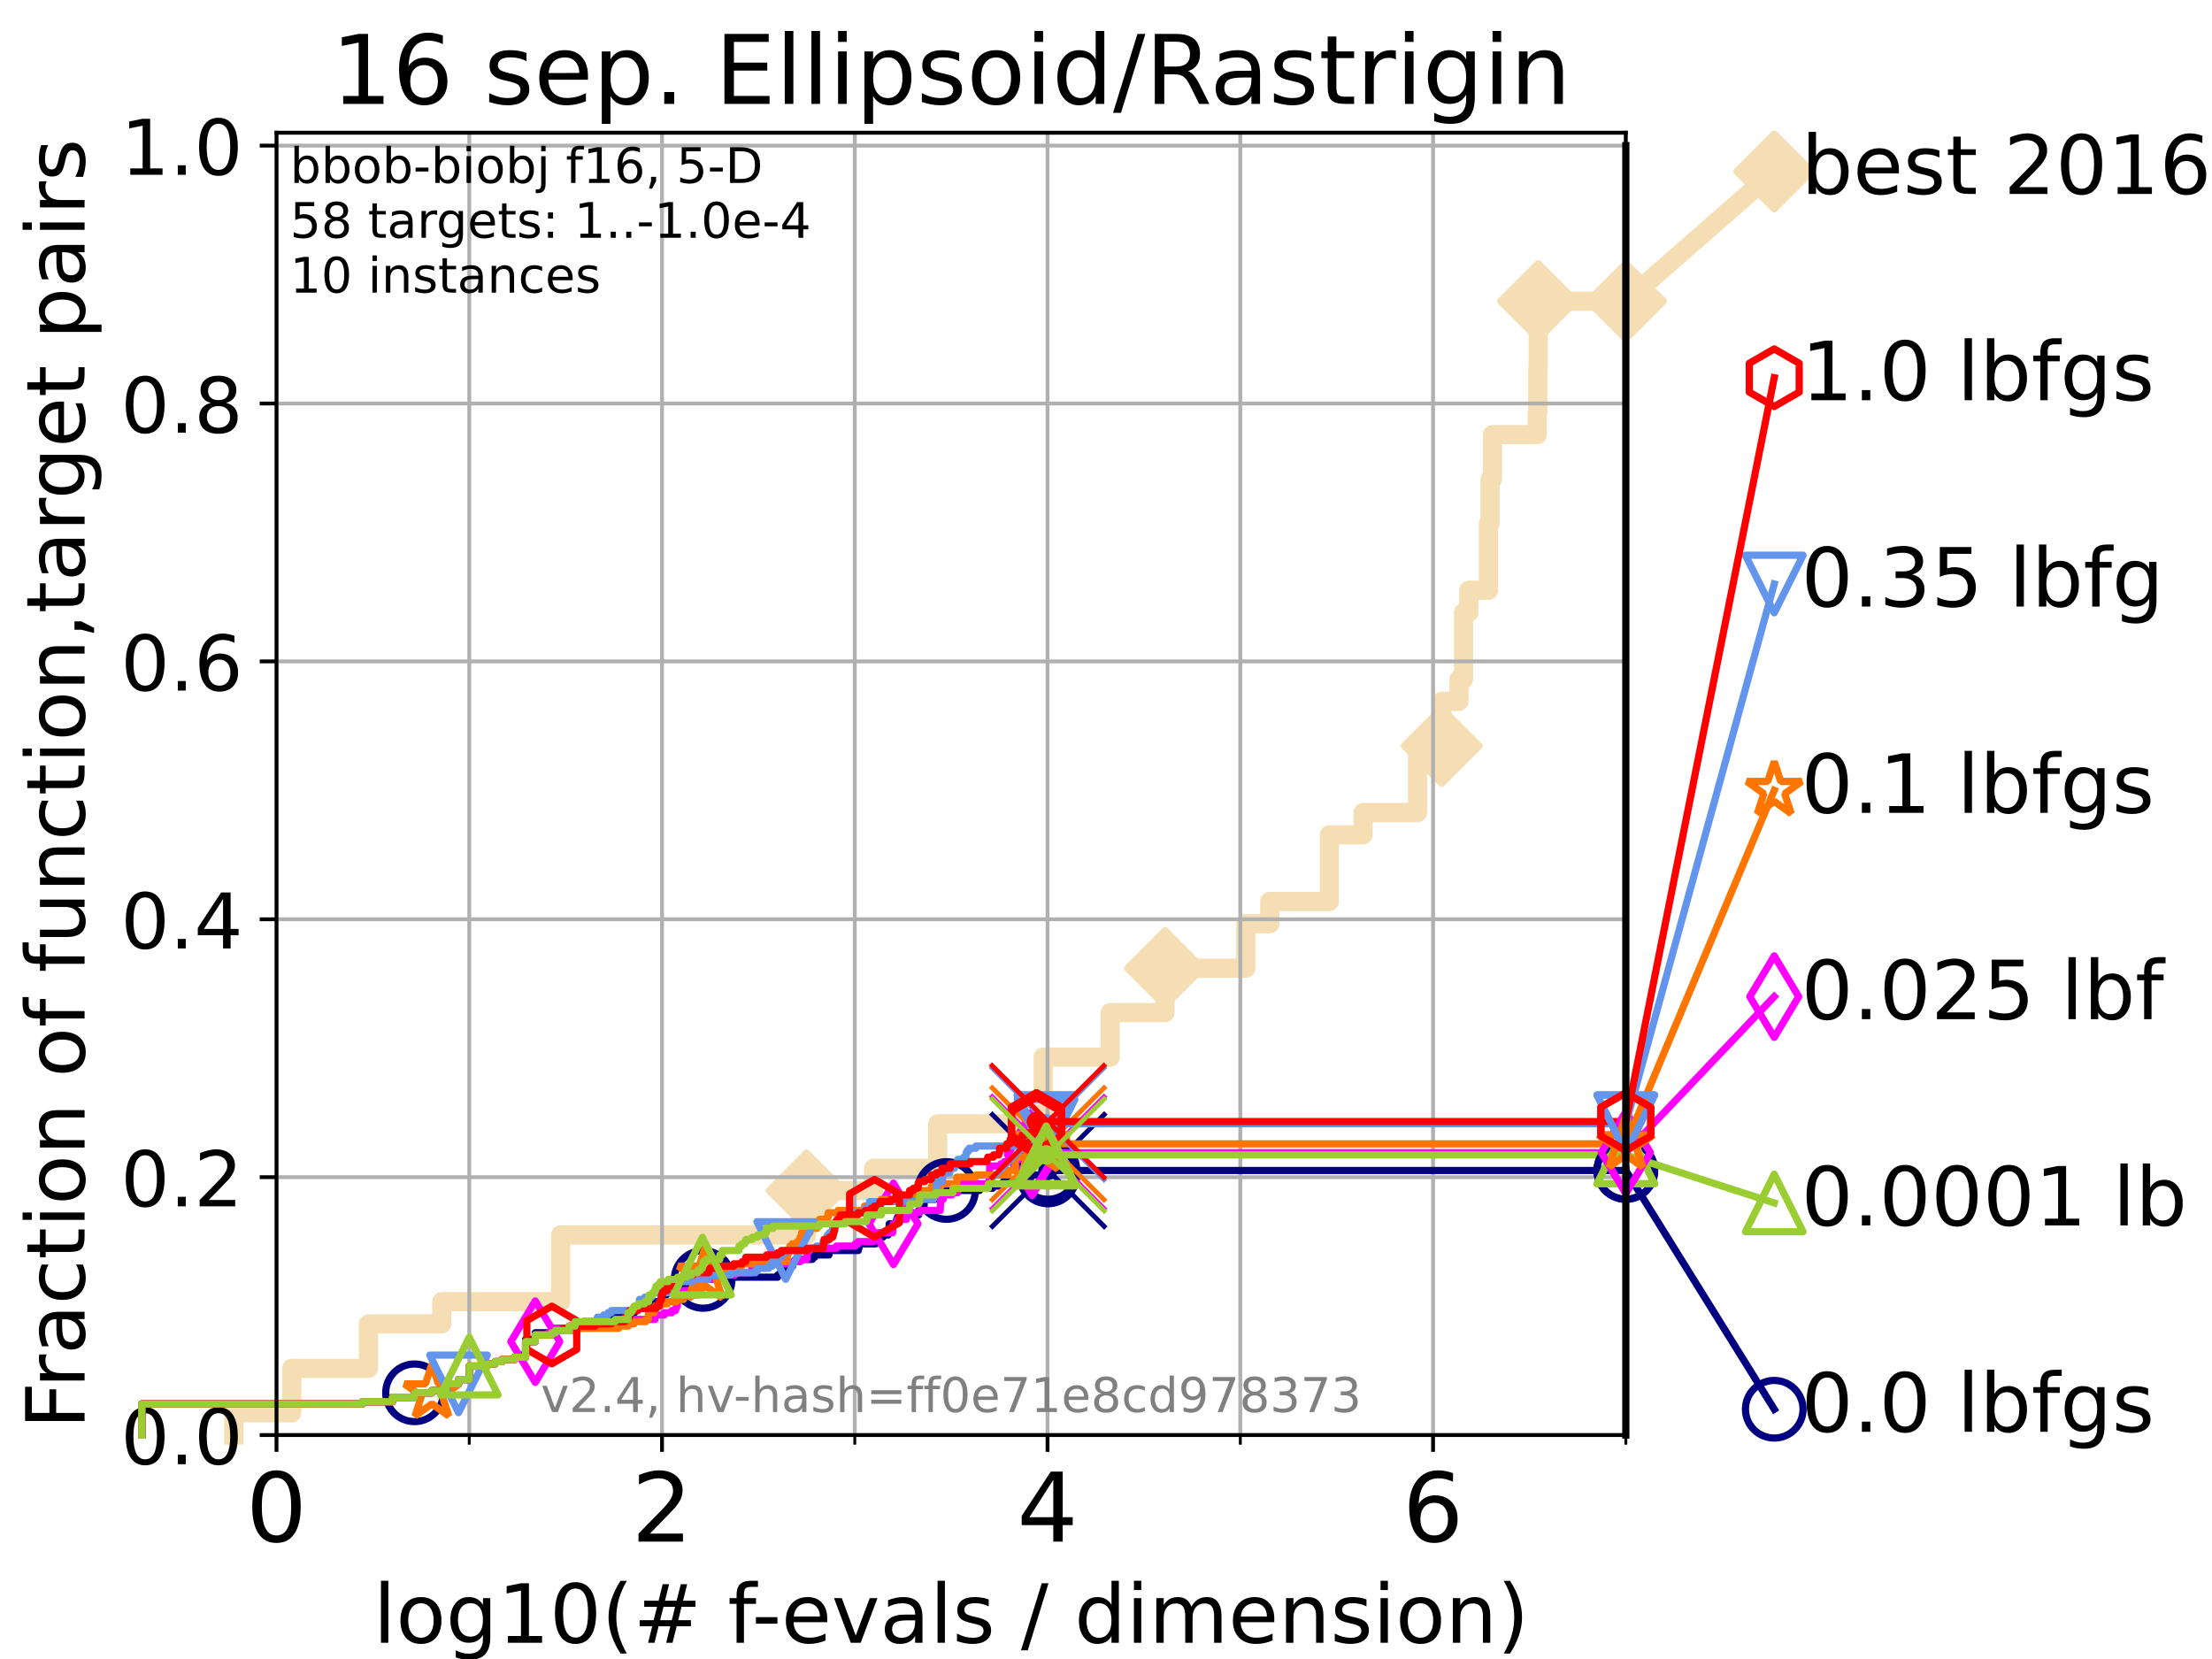 <?xml version="1.0" encoding="utf-8" standalone="no"?>
<!DOCTYPE svg PUBLIC "-//W3C//DTD SVG 1.1//EN"
  "http://www.w3.org/Graphics/SVG/1.1/DTD/svg11.dtd">
<!-- Created with matplotlib (https://matplotlib.org/) -->
<svg height="345.6pt" version="1.1" viewBox="0 0 460.8 345.6" width="460.8pt" xmlns="http://www.w3.org/2000/svg" xmlns:xlink="http://www.w3.org/1999/xlink">
 <defs>
  <style type="text/css">*{stroke-linecap:butt;stroke-linejoin:round;}</style>
 </defs>
 <g id="figure_1">
  <g id="patch_1">
   <path d="M 0 345.6 
L 460.8 345.6 
L 460.8 0 
L 0 0 
z
" style="fill:#ffffff;"/>
  </g>
  <g id="axes_1">
   <g id="patch_2">
    <path d="M 57.6 298.944 
L 338.688 298.944 
L 338.688 27.648 
L 57.6 27.648 
z
" style="fill:#ffffff;"/>
   </g>
   <g id="line2d_1">
    <path d="M 48.692 298.944 
L 48.692 294.313 
L 60.78 294.313 
L 60.78 285.05 
L 76.759 285.05 
L 76.759 275.788 
L 92.027 275.788 
L 92.027 271.157 
L 116.798 271.157 
L 116.798 257.263 
L 168.017 257.263 
L 168.017 248.001 
L 181.977 248.001 
L 181.977 243.37 
L 195.339 243.37 
L 195.339 234.107 
L 217.307 234.107 
L 217.307 220.214 
L 231.273 220.214 
L 231.273 210.951 
L 242.691 210.951 
L 242.691 201.689 
L 259.526 201.689 
L 259.526 192.426 
L 264.52 192.426 
L 264.52 187.795 
L 276.927 187.795 
L 276.927 173.901 
L 283.954 173.901 
L 283.954 169.27 
L 295.301 169.27 
L 295.301 155.377 
L 300.337 155.377 
L 300.337 146.114 
L 303.932 146.114 
L 303.932 141.483 
L 304.888 141.483 
L 304.888 127.589 
L 305.972 127.589 
L 305.972 122.958 
L 310.071 122.958 
L 310.071 109.065 
L 310.408 109.065 
L 310.408 99.802 
L 310.918 99.802 
L 310.918 90.54 
L 320.241 90.54 
L 320.241 85.909 
L 320.357 85.909 
L 320.357 76.646 
L 320.434 76.646 
L 320.434 62.753 
L 338.688 62.753 
" style="fill:none;stroke:#f5deb3;stroke-linecap:square;stroke-width:4;"/>
   </g>
   <g id="line2d_2">
    <defs>
     <path d="M 0 7.778 
L 7.778 0 
L 0 -7.778 
L -7.778 0 
z
" id="me93d421bda" style="stroke:#f5deb3;stroke-linejoin:miter;stroke-width:1.5;"/>
    </defs>
    <g>
     <use style="fill:#f5deb3;stroke:#f5deb3;stroke-linejoin:miter;stroke-width:1.5;" x="168.017" xlink:href="#me93d421bda" y="248.001"/>
     <use style="fill:#f5deb3;stroke:#f5deb3;stroke-linejoin:miter;stroke-width:1.5;" x="242.691" xlink:href="#me93d421bda" y="201.689"/>
     <use style="fill:#f5deb3;stroke:#f5deb3;stroke-linejoin:miter;stroke-width:1.5;" x="300.337" xlink:href="#me93d421bda" y="155.377"/>
     <use style="fill:#f5deb3;stroke:#f5deb3;stroke-linejoin:miter;stroke-width:1.5;" x="320.434" xlink:href="#me93d421bda" y="62.753"/>
     <use style="fill:#f5deb3;stroke:#f5deb3;stroke-linejoin:miter;stroke-width:1.5;" x="320.434" xlink:href="#me93d421bda" y="62.753"/>
     <use style="fill:#f5deb3;stroke:#f5deb3;stroke-linejoin:miter;stroke-width:1.5;" x="338.688" xlink:href="#me93d421bda" y="62.753"/>
    </g>
   </g>
   <g id="line2d_3">
    <path style="fill:none;stroke:#f5deb3;stroke-linecap:square;stroke-width:4;"/>
    <g/>
   </g>
   <g id="line2d_4">
    <path d="M 338.688 62.753 
L 369.608 35.706 
" style="fill:none;stroke:#f5deb3;stroke-linecap:square;stroke-width:4;"/>
    <g>
     <use style="fill:#f5deb3;stroke:#f5deb3;stroke-linejoin:miter;stroke-width:1.5;" x="338.688" xlink:href="#me93d421bda" y="62.753"/>
     <use style="fill:#f5deb3;stroke:#f5deb3;stroke-linejoin:miter;stroke-width:1.5;" x="369.608" xlink:href="#me93d421bda" y="35.706"/>
    </g>
   </g>
   <g id="matplotlib.axis_1">
    <g id="xtick_1">
     <g id="line2d_5">
      <path clip-path="url(#p4c19cc1972)" d="M 57.6 298.944 
L 57.6 27.648 
" style="fill:none;stroke:#b0b0b0;stroke-linecap:square;stroke-width:0.8;"/>
     </g>
     <g id="line2d_6">
      <defs>
       <path d="M 0 0 
L 0 3.5 
" id="m78c43642d0" style="stroke:#000000;stroke-width:0.8;"/>
      </defs>
      <g>
       <use style="stroke:#000000;stroke-width:0.8;" x="57.6" xlink:href="#m78c43642d0" y="298.944"/>
      </g>
     </g>
     <g id="text_1">
      <!-- 0 -->
      <g transform="translate(51.237 321.141)scale(0.2 -0.2)">
       <defs>
        <path d="M 31.781 66.406 
Q 24.172 66.406 20.328 58.906 
Q 16.5 51.422 16.5 36.375 
Q 16.5 21.391 20.328 13.891 
Q 24.172 6.391 31.781 6.391 
Q 39.453 6.391 43.281 13.891 
Q 47.125 21.391 47.125 36.375 
Q 47.125 51.422 43.281 58.906 
Q 39.453 66.406 31.781 66.406 
z
M 31.781 74.219 
Q 44.047 74.219 50.516 64.516 
Q 56.984 54.828 56.984 36.375 
Q 56.984 17.969 50.516 8.266 
Q 44.047 -1.422 31.781 -1.422 
Q 19.531 -1.422 13.062 8.266 
Q 6.594 17.969 6.594 36.375 
Q 6.594 54.828 13.062 64.516 
Q 19.531 74.219 31.781 74.219 
z
" id="DejaVuSans-48"/>
       </defs>
       <use xlink:href="#DejaVuSans-48"/>
      </g>
     </g>
    </g>
    <g id="xtick_2">
     <g id="line2d_7">
      <path clip-path="url(#p4c19cc1972)" d="M 137.911 298.944 
L 137.911 27.648 
" style="fill:none;stroke:#b0b0b0;stroke-linecap:square;stroke-width:0.8;"/>
     </g>
     <g id="line2d_8">
      <g>
       <use style="stroke:#000000;stroke-width:0.8;" x="137.911" xlink:href="#m78c43642d0" y="298.944"/>
      </g>
     </g>
     <g id="text_2">
      <!-- 2 -->
      <g transform="translate(131.548 321.141)scale(0.2 -0.2)">
       <defs>
        <path d="M 19.188 8.297 
L 53.609 8.297 
L 53.609 0 
L 7.328 0 
L 7.328 8.297 
Q 12.938 14.109 22.625 23.891 
Q 32.328 33.688 34.812 36.531 
Q 39.547 41.844 41.422 45.531 
Q 43.312 49.219 43.312 52.781 
Q 43.312 58.594 39.234 62.25 
Q 35.156 65.922 28.609 65.922 
Q 23.969 65.922 18.812 64.312 
Q 13.672 62.703 7.812 59.422 
L 7.812 69.391 
Q 13.766 71.781 18.938 73 
Q 24.125 74.219 28.422 74.219 
Q 39.75 74.219 46.484 68.547 
Q 53.219 62.891 53.219 53.422 
Q 53.219 48.922 51.531 44.891 
Q 49.859 40.875 45.406 35.406 
Q 44.188 33.984 37.641 27.219 
Q 31.109 20.453 19.188 8.297 
z
" id="DejaVuSans-50"/>
       </defs>
       <use xlink:href="#DejaVuSans-50"/>
      </g>
     </g>
    </g>
    <g id="xtick_3">
     <g id="line2d_9">
      <path clip-path="url(#p4c19cc1972)" d="M 218.222 298.944 
L 218.222 27.648 
" style="fill:none;stroke:#b0b0b0;stroke-linecap:square;stroke-width:0.8;"/>
     </g>
     <g id="line2d_10">
      <g>
       <use style="stroke:#000000;stroke-width:0.8;" x="218.222" xlink:href="#m78c43642d0" y="298.944"/>
      </g>
     </g>
     <g id="text_3">
      <!-- 4 -->
      <g transform="translate(211.859 321.141)scale(0.2 -0.2)">
       <defs>
        <path d="M 37.797 64.312 
L 12.891 25.391 
L 37.797 25.391 
z
M 35.203 72.906 
L 47.609 72.906 
L 47.609 25.391 
L 58.016 25.391 
L 58.016 17.188 
L 47.609 17.188 
L 47.609 0 
L 37.797 0 
L 37.797 17.188 
L 4.891 17.188 
L 4.891 26.703 
z
" id="DejaVuSans-52"/>
       </defs>
       <use xlink:href="#DejaVuSans-52"/>
      </g>
     </g>
    </g>
    <g id="xtick_4">
     <g id="line2d_11">
      <path clip-path="url(#p4c19cc1972)" d="M 298.533 298.944 
L 298.533 27.648 
" style="fill:none;stroke:#b0b0b0;stroke-linecap:square;stroke-width:0.8;"/>
     </g>
     <g id="line2d_12">
      <g>
       <use style="stroke:#000000;stroke-width:0.8;" x="298.533" xlink:href="#m78c43642d0" y="298.944"/>
      </g>
     </g>
     <g id="text_4">
      <!-- 6 -->
      <g transform="translate(292.17 321.141)scale(0.2 -0.2)">
       <defs>
        <path d="M 33.016 40.375 
Q 26.375 40.375 22.484 35.828 
Q 18.609 31.297 18.609 23.391 
Q 18.609 15.531 22.484 10.953 
Q 26.375 6.391 33.016 6.391 
Q 39.656 6.391 43.531 10.953 
Q 47.406 15.531 47.406 23.391 
Q 47.406 31.297 43.531 35.828 
Q 39.656 40.375 33.016 40.375 
z
M 52.594 71.297 
L 52.594 62.312 
Q 48.875 64.062 45.094 64.984 
Q 41.312 65.922 37.594 65.922 
Q 27.828 65.922 22.672 59.328 
Q 17.531 52.734 16.797 39.406 
Q 19.672 43.656 24.016 45.922 
Q 28.375 48.188 33.594 48.188 
Q 44.578 48.188 50.953 41.516 
Q 57.328 34.859 57.328 23.391 
Q 57.328 12.156 50.688 5.359 
Q 44.047 -1.422 33.016 -1.422 
Q 20.359 -1.422 13.672 8.266 
Q 6.984 17.969 6.984 36.375 
Q 6.984 53.656 15.188 63.938 
Q 23.391 74.219 37.203 74.219 
Q 40.922 74.219 44.703 73.484 
Q 48.484 72.75 52.594 71.297 
z
" id="DejaVuSans-54"/>
       </defs>
       <use xlink:href="#DejaVuSans-54"/>
      </g>
     </g>
    </g>
    <g id="xtick_5">
     <g id="line2d_13">
      <path clip-path="url(#p4c19cc1972)" d="M 97.755 298.944 
L 97.755 27.648 
" style="fill:none;stroke:#b0b0b0;stroke-linecap:square;stroke-width:0.8;"/>
     </g>
     <g id="line2d_14">
      <defs>
       <path d="M 0 0 
L 0 2 
" id="mc0bb628751" style="stroke:#000000;stroke-width:0.6;"/>
      </defs>
      <g>
       <use style="stroke:#000000;stroke-width:0.6;" x="97.755" xlink:href="#mc0bb628751" y="298.944"/>
      </g>
     </g>
    </g>
    <g id="xtick_6">
     <g id="line2d_15">
      <path clip-path="url(#p4c19cc1972)" d="M 178.066 298.944 
L 178.066 27.648 
" style="fill:none;stroke:#b0b0b0;stroke-linecap:square;stroke-width:0.8;"/>
     </g>
     <g id="line2d_16">
      <g>
       <use style="stroke:#000000;stroke-width:0.6;" x="178.066" xlink:href="#mc0bb628751" y="298.944"/>
      </g>
     </g>
    </g>
    <g id="xtick_7">
     <g id="line2d_17">
      <path clip-path="url(#p4c19cc1972)" d="M 258.377 298.944 
L 258.377 27.648 
" style="fill:none;stroke:#b0b0b0;stroke-linecap:square;stroke-width:0.8;"/>
     </g>
     <g id="line2d_18">
      <g>
       <use style="stroke:#000000;stroke-width:0.6;" x="258.377" xlink:href="#mc0bb628751" y="298.944"/>
      </g>
     </g>
    </g>
    <g id="xtick_8">
     <g id="line2d_19">
      <path clip-path="url(#p4c19cc1972)" d="M 338.688 298.944 
L 338.688 27.648 
" style="fill:none;stroke:#b0b0b0;stroke-linecap:square;stroke-width:0.8;"/>
     </g>
     <g id="line2d_20">
      <g>
       <use style="stroke:#000000;stroke-width:0.6;" x="338.688" xlink:href="#mc0bb628751" y="298.944"/>
      </g>
     </g>
    </g>
    <g id="text_5">
     <!-- log10(# f-evals / dimension) -->
     <g transform="translate(77.764 342.218)scale(0.17 -0.17)">
      <defs>
       <path d="M 9.422 75.984 
L 18.406 75.984 
L 18.406 0 
L 9.422 0 
z
" id="DejaVuSans-108"/>
       <path d="M 30.609 48.391 
Q 23.391 48.391 19.188 42.75 
Q 14.984 37.109 14.984 27.297 
Q 14.984 17.484 19.156 11.844 
Q 23.344 6.203 30.609 6.203 
Q 37.797 6.203 41.984 11.859 
Q 46.188 17.531 46.188 27.297 
Q 46.188 37.016 41.984 42.703 
Q 37.797 48.391 30.609 48.391 
z
M 30.609 56 
Q 42.328 56 49.016 48.375 
Q 55.719 40.766 55.719 27.297 
Q 55.719 13.875 49.016 6.219 
Q 42.328 -1.422 30.609 -1.422 
Q 18.844 -1.422 12.172 6.219 
Q 5.516 13.875 5.516 27.297 
Q 5.516 40.766 12.172 48.375 
Q 18.844 56 30.609 56 
z
" id="DejaVuSans-111"/>
       <path d="M 45.406 27.984 
Q 45.406 37.75 41.375 43.109 
Q 37.359 48.484 30.078 48.484 
Q 22.859 48.484 18.828 43.109 
Q 14.797 37.75 14.797 27.984 
Q 14.797 18.266 18.828 12.891 
Q 22.859 7.516 30.078 7.516 
Q 37.359 7.516 41.375 12.891 
Q 45.406 18.266 45.406 27.984 
z
M 54.391 6.781 
Q 54.391 -7.172 48.188 -13.984 
Q 42 -20.797 29.203 -20.797 
Q 24.469 -20.797 20.266 -20.094 
Q 16.062 -19.391 12.109 -17.922 
L 12.109 -9.188 
Q 16.062 -11.328 19.922 -12.344 
Q 23.781 -13.375 27.781 -13.375 
Q 36.625 -13.375 41.016 -8.766 
Q 45.406 -4.156 45.406 5.172 
L 45.406 9.625 
Q 42.625 4.781 38.281 2.391 
Q 33.938 0 27.875 0 
Q 17.828 0 11.672 7.656 
Q 5.516 15.328 5.516 27.984 
Q 5.516 40.672 11.672 48.328 
Q 17.828 56 27.875 56 
Q 33.938 56 38.281 53.609 
Q 42.625 51.219 45.406 46.391 
L 45.406 54.688 
L 54.391 54.688 
z
" id="DejaVuSans-103"/>
       <path d="M 12.406 8.297 
L 28.516 8.297 
L 28.516 63.922 
L 10.984 60.406 
L 10.984 69.391 
L 28.422 72.906 
L 38.281 72.906 
L 38.281 8.297 
L 54.391 8.297 
L 54.391 0 
L 12.406 0 
z
" id="DejaVuSans-49"/>
       <path d="M 31 75.875 
Q 24.469 64.656 21.281 53.656 
Q 18.109 42.672 18.109 31.391 
Q 18.109 20.125 21.312 9.062 
Q 24.516 -2 31 -13.188 
L 23.188 -13.188 
Q 15.875 -1.703 12.234 9.375 
Q 8.594 20.453 8.594 31.391 
Q 8.594 42.281 12.203 53.312 
Q 15.828 64.359 23.188 75.875 
z
" id="DejaVuSans-40"/>
       <path d="M 51.125 44 
L 36.922 44 
L 32.812 27.688 
L 47.125 27.688 
z
M 43.797 71.781 
L 38.719 51.516 
L 52.984 51.516 
L 58.109 71.781 
L 65.922 71.781 
L 60.891 51.516 
L 76.125 51.516 
L 76.125 44 
L 58.984 44 
L 54.984 27.688 
L 70.516 27.688 
L 70.516 20.219 
L 53.078 20.219 
L 48 0 
L 40.188 0 
L 45.219 20.219 
L 30.906 20.219 
L 25.875 0 
L 18.016 0 
L 23.094 20.219 
L 7.719 20.219 
L 7.719 27.688 
L 24.906 27.688 
L 29 44 
L 13.281 44 
L 13.281 51.516 
L 30.906 51.516 
L 35.891 71.781 
z
" id="DejaVuSans-35"/>
       <path id="DejaVuSans-32"/>
       <path d="M 37.109 75.984 
L 37.109 68.5 
L 28.516 68.5 
Q 23.688 68.5 21.797 66.547 
Q 19.922 64.594 19.922 59.516 
L 19.922 54.688 
L 34.719 54.688 
L 34.719 47.703 
L 19.922 47.703 
L 19.922 0 
L 10.891 0 
L 10.891 47.703 
L 2.297 47.703 
L 2.297 54.688 
L 10.891 54.688 
L 10.891 58.5 
Q 10.891 67.625 15.141 71.797 
Q 19.391 75.984 28.609 75.984 
z
" id="DejaVuSans-102"/>
       <path d="M 4.891 31.391 
L 31.203 31.391 
L 31.203 23.391 
L 4.891 23.391 
z
" id="DejaVuSans-45"/>
       <path d="M 56.203 29.594 
L 56.203 25.203 
L 14.891 25.203 
Q 15.484 15.922 20.484 11.062 
Q 25.484 6.203 34.422 6.203 
Q 39.594 6.203 44.453 7.469 
Q 49.312 8.734 54.109 11.281 
L 54.109 2.781 
Q 49.266 0.734 44.188 -0.344 
Q 39.109 -1.422 33.891 -1.422 
Q 20.797 -1.422 13.156 6.188 
Q 5.516 13.812 5.516 26.812 
Q 5.516 40.234 12.766 48.109 
Q 20.016 56 32.328 56 
Q 43.359 56 49.781 48.891 
Q 56.203 41.797 56.203 29.594 
z
M 47.219 32.234 
Q 47.125 39.594 43.094 43.984 
Q 39.062 48.391 32.422 48.391 
Q 24.906 48.391 20.391 44.141 
Q 15.875 39.891 15.188 32.172 
z
" id="DejaVuSans-101"/>
       <path d="M 2.984 54.688 
L 12.5 54.688 
L 29.594 8.797 
L 46.688 54.688 
L 56.203 54.688 
L 35.688 0 
L 23.484 0 
z
" id="DejaVuSans-118"/>
       <path d="M 34.281 27.484 
Q 23.391 27.484 19.188 25 
Q 14.984 22.516 14.984 16.5 
Q 14.984 11.719 18.141 8.906 
Q 21.297 6.109 26.703 6.109 
Q 34.188 6.109 38.703 11.406 
Q 43.219 16.703 43.219 25.484 
L 43.219 27.484 
z
M 52.203 31.203 
L 52.203 0 
L 43.219 0 
L 43.219 8.297 
Q 40.141 3.328 35.547 0.953 
Q 30.953 -1.422 24.312 -1.422 
Q 15.922 -1.422 10.953 3.297 
Q 6 8.016 6 15.922 
Q 6 25.141 12.172 29.828 
Q 18.359 34.516 30.609 34.516 
L 43.219 34.516 
L 43.219 35.406 
Q 43.219 41.609 39.141 45 
Q 35.062 48.391 27.688 48.391 
Q 23 48.391 18.547 47.266 
Q 14.109 46.141 10.016 43.891 
L 10.016 52.203 
Q 14.938 54.109 19.578 55.047 
Q 24.219 56 28.609 56 
Q 40.484 56 46.344 49.844 
Q 52.203 43.703 52.203 31.203 
z
" id="DejaVuSans-97"/>
       <path d="M 44.281 53.078 
L 44.281 44.578 
Q 40.484 46.531 36.375 47.5 
Q 32.281 48.484 27.875 48.484 
Q 21.188 48.484 17.844 46.438 
Q 14.5 44.391 14.5 40.281 
Q 14.5 37.156 16.891 35.375 
Q 19.281 33.594 26.516 31.984 
L 29.594 31.297 
Q 39.156 29.25 43.188 25.516 
Q 47.219 21.781 47.219 15.094 
Q 47.219 7.469 41.188 3.016 
Q 35.156 -1.422 24.609 -1.422 
Q 20.219 -1.422 15.453 -0.562 
Q 10.688 0.297 5.422 2 
L 5.422 11.281 
Q 10.406 8.688 15.234 7.391 
Q 20.062 6.109 24.812 6.109 
Q 31.156 6.109 34.562 8.281 
Q 37.984 10.453 37.984 14.406 
Q 37.984 18.062 35.516 20.016 
Q 33.062 21.969 24.703 23.781 
L 21.578 24.516 
Q 13.234 26.266 9.516 29.906 
Q 5.812 33.547 5.812 39.891 
Q 5.812 47.609 11.281 51.797 
Q 16.75 56 26.812 56 
Q 31.781 56 36.172 55.266 
Q 40.578 54.547 44.281 53.078 
z
" id="DejaVuSans-115"/>
       <path d="M 25.391 72.906 
L 33.688 72.906 
L 8.297 -9.281 
L 0 -9.281 
z
" id="DejaVuSans-47"/>
       <path d="M 45.406 46.391 
L 45.406 75.984 
L 54.391 75.984 
L 54.391 0 
L 45.406 0 
L 45.406 8.203 
Q 42.578 3.328 38.25 0.953 
Q 33.938 -1.422 27.875 -1.422 
Q 17.969 -1.422 11.734 6.484 
Q 5.516 14.406 5.516 27.297 
Q 5.516 40.188 11.734 48.094 
Q 17.969 56 27.875 56 
Q 33.938 56 38.25 53.625 
Q 42.578 51.266 45.406 46.391 
z
M 14.797 27.297 
Q 14.797 17.391 18.875 11.75 
Q 22.953 6.109 30.078 6.109 
Q 37.203 6.109 41.297 11.75 
Q 45.406 17.391 45.406 27.297 
Q 45.406 37.203 41.297 42.844 
Q 37.203 48.484 30.078 48.484 
Q 22.953 48.484 18.875 42.844 
Q 14.797 37.203 14.797 27.297 
z
" id="DejaVuSans-100"/>
       <path d="M 9.422 54.688 
L 18.406 54.688 
L 18.406 0 
L 9.422 0 
z
M 9.422 75.984 
L 18.406 75.984 
L 18.406 64.594 
L 9.422 64.594 
z
" id="DejaVuSans-105"/>
       <path d="M 52 44.188 
Q 55.375 50.25 60.062 53.125 
Q 64.75 56 71.094 56 
Q 79.641 56 84.281 50.016 
Q 88.922 44.047 88.922 33.016 
L 88.922 0 
L 79.891 0 
L 79.891 32.719 
Q 79.891 40.578 77.094 44.375 
Q 74.312 48.188 68.609 48.188 
Q 61.625 48.188 57.562 43.547 
Q 53.516 38.922 53.516 30.906 
L 53.516 0 
L 44.484 0 
L 44.484 32.719 
Q 44.484 40.625 41.703 44.406 
Q 38.922 48.188 33.109 48.188 
Q 26.219 48.188 22.156 43.531 
Q 18.109 38.875 18.109 30.906 
L 18.109 0 
L 9.078 0 
L 9.078 54.688 
L 18.109 54.688 
L 18.109 46.188 
Q 21.188 51.219 25.484 53.609 
Q 29.781 56 35.688 56 
Q 41.656 56 45.828 52.969 
Q 50 49.953 52 44.188 
z
" id="DejaVuSans-109"/>
       <path d="M 54.891 33.016 
L 54.891 0 
L 45.906 0 
L 45.906 32.719 
Q 45.906 40.484 42.875 44.328 
Q 39.844 48.188 33.797 48.188 
Q 26.516 48.188 22.312 43.547 
Q 18.109 38.922 18.109 30.906 
L 18.109 0 
L 9.078 0 
L 9.078 54.688 
L 18.109 54.688 
L 18.109 46.188 
Q 21.344 51.125 25.703 53.562 
Q 30.078 56 35.797 56 
Q 45.219 56 50.047 50.172 
Q 54.891 44.344 54.891 33.016 
z
" id="DejaVuSans-110"/>
       <path d="M 8.016 75.875 
L 15.828 75.875 
Q 23.141 64.359 26.781 53.312 
Q 30.422 42.281 30.422 31.391 
Q 30.422 20.453 26.781 9.375 
Q 23.141 -1.703 15.828 -13.188 
L 8.016 -13.188 
Q 14.5 -2 17.703 9.062 
Q 20.906 20.125 20.906 31.391 
Q 20.906 42.672 17.703 53.656 
Q 14.5 64.656 8.016 75.875 
z
" id="DejaVuSans-41"/>
      </defs>
      <use xlink:href="#DejaVuSans-108"/>
      <use x="27.783" xlink:href="#DejaVuSans-111"/>
      <use x="88.965" xlink:href="#DejaVuSans-103"/>
      <use x="152.441" xlink:href="#DejaVuSans-49"/>
      <use x="216.064" xlink:href="#DejaVuSans-48"/>
      <use x="279.688" xlink:href="#DejaVuSans-40"/>
      <use x="318.701" xlink:href="#DejaVuSans-35"/>
      <use x="402.49" xlink:href="#DejaVuSans-32"/>
      <use x="434.277" xlink:href="#DejaVuSans-102"/>
      <use x="463.982" xlink:href="#DejaVuSans-45"/>
      <use x="500.066" xlink:href="#DejaVuSans-101"/>
      <use x="561.59" xlink:href="#DejaVuSans-118"/>
      <use x="620.77" xlink:href="#DejaVuSans-97"/>
      <use x="682.049" xlink:href="#DejaVuSans-108"/>
      <use x="709.832" xlink:href="#DejaVuSans-115"/>
      <use x="761.932" xlink:href="#DejaVuSans-32"/>
      <use x="793.719" xlink:href="#DejaVuSans-47"/>
      <use x="827.41" xlink:href="#DejaVuSans-32"/>
      <use x="859.197" xlink:href="#DejaVuSans-100"/>
      <use x="922.674" xlink:href="#DejaVuSans-105"/>
      <use x="950.457" xlink:href="#DejaVuSans-109"/>
      <use x="1047.869" xlink:href="#DejaVuSans-101"/>
      <use x="1109.393" xlink:href="#DejaVuSans-110"/>
      <use x="1172.771" xlink:href="#DejaVuSans-115"/>
      <use x="1224.871" xlink:href="#DejaVuSans-105"/>
      <use x="1252.654" xlink:href="#DejaVuSans-111"/>
      <use x="1313.836" xlink:href="#DejaVuSans-110"/>
      <use x="1377.215" xlink:href="#DejaVuSans-41"/>
     </g>
    </g>
   </g>
   <g id="matplotlib.axis_2">
    <g id="ytick_1">
     <g id="line2d_21">
      <path clip-path="url(#p4c19cc1972)" d="M 57.6 298.944 
L 338.688 298.944 
" style="fill:none;stroke:#b0b0b0;stroke-linecap:square;stroke-width:0.8;"/>
     </g>
     <g id="line2d_22">
      <defs>
       <path d="M 0 0 
L -3.5 0 
" id="m77d9834195" style="stroke:#000000;stroke-width:0.8;"/>
      </defs>
      <g>
       <use style="stroke:#000000;stroke-width:0.8;" x="57.6" xlink:href="#m77d9834195" y="298.944"/>
      </g>
     </g>
     <g id="text_6">
      <!-- 0.0 -->
      <g transform="translate(25.155 305.023)scale(0.16 -0.16)">
       <defs>
        <path d="M 10.688 12.406 
L 21 12.406 
L 21 0 
L 10.688 0 
z
" id="DejaVuSans-46"/>
       </defs>
       <use xlink:href="#DejaVuSans-48"/>
       <use x="63.623" xlink:href="#DejaVuSans-46"/>
       <use x="95.41" xlink:href="#DejaVuSans-48"/>
      </g>
     </g>
    </g>
    <g id="ytick_2">
     <g id="line2d_23">
      <path clip-path="url(#p4c19cc1972)" d="M 57.6 245.222 
L 338.688 245.222 
" style="fill:none;stroke:#b0b0b0;stroke-linecap:square;stroke-width:0.8;"/>
     </g>
     <g id="line2d_24">
      <g>
       <use style="stroke:#000000;stroke-width:0.8;" x="57.6" xlink:href="#m77d9834195" y="245.222"/>
      </g>
     </g>
     <g id="text_7">
      <!-- 0.2 -->
      <g transform="translate(25.155 251.301)scale(0.16 -0.16)">
       <use xlink:href="#DejaVuSans-48"/>
       <use x="63.623" xlink:href="#DejaVuSans-46"/>
       <use x="95.41" xlink:href="#DejaVuSans-50"/>
      </g>
     </g>
    </g>
    <g id="ytick_3">
     <g id="line2d_25">
      <path clip-path="url(#p4c19cc1972)" d="M 57.6 191.5 
L 338.688 191.5 
" style="fill:none;stroke:#b0b0b0;stroke-linecap:square;stroke-width:0.8;"/>
     </g>
     <g id="line2d_26">
      <g>
       <use style="stroke:#000000;stroke-width:0.8;" x="57.6" xlink:href="#m77d9834195" y="191.5"/>
      </g>
     </g>
     <g id="text_8">
      <!-- 0.4 -->
      <g transform="translate(25.155 197.579)scale(0.16 -0.16)">
       <use xlink:href="#DejaVuSans-48"/>
       <use x="63.623" xlink:href="#DejaVuSans-46"/>
       <use x="95.41" xlink:href="#DejaVuSans-52"/>
      </g>
     </g>
    </g>
    <g id="ytick_4">
     <g id="line2d_27">
      <path clip-path="url(#p4c19cc1972)" d="M 57.6 137.778 
L 338.688 137.778 
" style="fill:none;stroke:#b0b0b0;stroke-linecap:square;stroke-width:0.8;"/>
     </g>
     <g id="line2d_28">
      <g>
       <use style="stroke:#000000;stroke-width:0.8;" x="57.6" xlink:href="#m77d9834195" y="137.778"/>
      </g>
     </g>
     <g id="text_9">
      <!-- 0.6 -->
      <g transform="translate(25.155 143.857)scale(0.16 -0.16)">
       <use xlink:href="#DejaVuSans-48"/>
       <use x="63.623" xlink:href="#DejaVuSans-46"/>
       <use x="95.41" xlink:href="#DejaVuSans-54"/>
      </g>
     </g>
    </g>
    <g id="ytick_5">
     <g id="line2d_29">
      <path clip-path="url(#p4c19cc1972)" d="M 57.6 84.056 
L 338.688 84.056 
" style="fill:none;stroke:#b0b0b0;stroke-linecap:square;stroke-width:0.8;"/>
     </g>
     <g id="line2d_30">
      <g>
       <use style="stroke:#000000;stroke-width:0.8;" x="57.6" xlink:href="#m77d9834195" y="84.056"/>
      </g>
     </g>
     <g id="text_10">
      <!-- 0.8 -->
      <g transform="translate(25.155 90.135)scale(0.16 -0.16)">
       <defs>
        <path d="M 31.781 34.625 
Q 24.75 34.625 20.719 30.859 
Q 16.703 27.094 16.703 20.516 
Q 16.703 13.922 20.719 10.156 
Q 24.75 6.391 31.781 6.391 
Q 38.812 6.391 42.859 10.172 
Q 46.922 13.969 46.922 20.516 
Q 46.922 27.094 42.891 30.859 
Q 38.875 34.625 31.781 34.625 
z
M 21.922 38.812 
Q 15.578 40.375 12.031 44.719 
Q 8.5 49.078 8.5 55.328 
Q 8.5 64.062 14.719 69.141 
Q 20.953 74.219 31.781 74.219 
Q 42.672 74.219 48.875 69.141 
Q 55.078 64.062 55.078 55.328 
Q 55.078 49.078 51.531 44.719 
Q 48 40.375 41.703 38.812 
Q 48.828 37.156 52.797 32.312 
Q 56.781 27.484 56.781 20.516 
Q 56.781 9.906 50.312 4.234 
Q 43.844 -1.422 31.781 -1.422 
Q 19.734 -1.422 13.25 4.234 
Q 6.781 9.906 6.781 20.516 
Q 6.781 27.484 10.781 32.312 
Q 14.797 37.156 21.922 38.812 
z
M 18.312 54.391 
Q 18.312 48.734 21.844 45.562 
Q 25.391 42.391 31.781 42.391 
Q 38.141 42.391 41.719 45.562 
Q 45.312 48.734 45.312 54.391 
Q 45.312 60.062 41.719 63.234 
Q 38.141 66.406 31.781 66.406 
Q 25.391 66.406 21.844 63.234 
Q 18.312 60.062 18.312 54.391 
z
" id="DejaVuSans-56"/>
       </defs>
       <use xlink:href="#DejaVuSans-48"/>
       <use x="63.623" xlink:href="#DejaVuSans-46"/>
       <use x="95.41" xlink:href="#DejaVuSans-56"/>
      </g>
     </g>
    </g>
    <g id="ytick_6">
     <g id="line2d_31">
      <path clip-path="url(#p4c19cc1972)" d="M 57.6 30.334 
L 338.688 30.334 
" style="fill:none;stroke:#b0b0b0;stroke-linecap:square;stroke-width:0.8;"/>
     </g>
     <g id="line2d_32">
      <g>
       <use style="stroke:#000000;stroke-width:0.8;" x="57.6" xlink:href="#m77d9834195" y="30.334"/>
      </g>
     </g>
     <g id="text_11">
      <!-- 1.0 -->
      <g transform="translate(25.155 36.413)scale(0.16 -0.16)">
       <use xlink:href="#DejaVuSans-49"/>
       <use x="63.623" xlink:href="#DejaVuSans-46"/>
       <use x="95.41" xlink:href="#DejaVuSans-48"/>
      </g>
     </g>
    </g>
    <g id="text_12">
     <!-- Fraction of function,target pairs -->
     <g transform="translate(17.62 297.681)rotate(-90)scale(0.17 -0.17)">
      <defs>
       <path d="M 9.812 72.906 
L 51.703 72.906 
L 51.703 64.594 
L 19.672 64.594 
L 19.672 43.109 
L 48.578 43.109 
L 48.578 34.812 
L 19.672 34.812 
L 19.672 0 
L 9.812 0 
z
" id="DejaVuSans-70"/>
       <path d="M 41.109 46.297 
Q 39.594 47.172 37.812 47.578 
Q 36.031 48 33.891 48 
Q 26.266 48 22.188 43.047 
Q 18.109 38.094 18.109 28.812 
L 18.109 0 
L 9.078 0 
L 9.078 54.688 
L 18.109 54.688 
L 18.109 46.188 
Q 20.953 51.172 25.484 53.578 
Q 30.031 56 36.531 56 
Q 37.453 56 38.578 55.875 
Q 39.703 55.766 41.062 55.516 
z
" id="DejaVuSans-114"/>
       <path d="M 48.781 52.594 
L 48.781 44.188 
Q 44.969 46.297 41.141 47.344 
Q 37.312 48.391 33.406 48.391 
Q 24.656 48.391 19.812 42.844 
Q 14.984 37.312 14.984 27.297 
Q 14.984 17.281 19.812 11.734 
Q 24.656 6.203 33.406 6.203 
Q 37.312 6.203 41.141 7.25 
Q 44.969 8.297 48.781 10.406 
L 48.781 2.094 
Q 45.016 0.344 40.984 -0.531 
Q 36.969 -1.422 32.422 -1.422 
Q 20.062 -1.422 12.781 6.344 
Q 5.516 14.109 5.516 27.297 
Q 5.516 40.672 12.859 48.328 
Q 20.219 56 33.016 56 
Q 37.156 56 41.109 55.141 
Q 45.062 54.297 48.781 52.594 
z
" id="DejaVuSans-99"/>
       <path d="M 18.312 70.219 
L 18.312 54.688 
L 36.812 54.688 
L 36.812 47.703 
L 18.312 47.703 
L 18.312 18.016 
Q 18.312 11.328 20.141 9.422 
Q 21.969 7.516 27.594 7.516 
L 36.812 7.516 
L 36.812 0 
L 27.594 0 
Q 17.188 0 13.234 3.875 
Q 9.281 7.766 9.281 18.016 
L 9.281 47.703 
L 2.688 47.703 
L 2.688 54.688 
L 9.281 54.688 
L 9.281 70.219 
z
" id="DejaVuSans-116"/>
       <path d="M 8.5 21.578 
L 8.5 54.688 
L 17.484 54.688 
L 17.484 21.922 
Q 17.484 14.156 20.5 10.266 
Q 23.531 6.391 29.594 6.391 
Q 36.859 6.391 41.078 11.031 
Q 45.312 15.672 45.312 23.688 
L 45.312 54.688 
L 54.297 54.688 
L 54.297 0 
L 45.312 0 
L 45.312 8.406 
Q 42.047 3.422 37.719 1 
Q 33.406 -1.422 27.688 -1.422 
Q 18.266 -1.422 13.375 4.438 
Q 8.5 10.297 8.5 21.578 
z
M 31.109 56 
z
" id="DejaVuSans-117"/>
       <path d="M 11.719 12.406 
L 22.016 12.406 
L 22.016 4 
L 14.016 -11.625 
L 7.719 -11.625 
L 11.719 4 
z
" id="DejaVuSans-44"/>
       <path d="M 18.109 8.203 
L 18.109 -20.797 
L 9.078 -20.797 
L 9.078 54.688 
L 18.109 54.688 
L 18.109 46.391 
Q 20.953 51.266 25.266 53.625 
Q 29.594 56 35.594 56 
Q 45.562 56 51.781 48.094 
Q 58.016 40.188 58.016 27.297 
Q 58.016 14.406 51.781 6.484 
Q 45.562 -1.422 35.594 -1.422 
Q 29.594 -1.422 25.266 0.953 
Q 20.953 3.328 18.109 8.203 
z
M 48.688 27.297 
Q 48.688 37.203 44.609 42.844 
Q 40.531 48.484 33.406 48.484 
Q 26.266 48.484 22.188 42.844 
Q 18.109 37.203 18.109 27.297 
Q 18.109 17.391 22.188 11.75 
Q 26.266 6.109 33.406 6.109 
Q 40.531 6.109 44.609 11.75 
Q 48.688 17.391 48.688 27.297 
z
" id="DejaVuSans-112"/>
      </defs>
      <use xlink:href="#DejaVuSans-70"/>
      <use x="50.27" xlink:href="#DejaVuSans-114"/>
      <use x="91.383" xlink:href="#DejaVuSans-97"/>
      <use x="152.662" xlink:href="#DejaVuSans-99"/>
      <use x="207.643" xlink:href="#DejaVuSans-116"/>
      <use x="246.852" xlink:href="#DejaVuSans-105"/>
      <use x="274.635" xlink:href="#DejaVuSans-111"/>
      <use x="335.816" xlink:href="#DejaVuSans-110"/>
      <use x="399.195" xlink:href="#DejaVuSans-32"/>
      <use x="430.982" xlink:href="#DejaVuSans-111"/>
      <use x="492.164" xlink:href="#DejaVuSans-102"/>
      <use x="527.369" xlink:href="#DejaVuSans-32"/>
      <use x="559.156" xlink:href="#DejaVuSans-102"/>
      <use x="594.361" xlink:href="#DejaVuSans-117"/>
      <use x="657.74" xlink:href="#DejaVuSans-110"/>
      <use x="721.119" xlink:href="#DejaVuSans-99"/>
      <use x="776.1" xlink:href="#DejaVuSans-116"/>
      <use x="815.309" xlink:href="#DejaVuSans-105"/>
      <use x="843.092" xlink:href="#DejaVuSans-111"/>
      <use x="904.273" xlink:href="#DejaVuSans-110"/>
      <use x="967.652" xlink:href="#DejaVuSans-44"/>
      <use x="999.439" xlink:href="#DejaVuSans-116"/>
      <use x="1038.648" xlink:href="#DejaVuSans-97"/>
      <use x="1099.928" xlink:href="#DejaVuSans-114"/>
      <use x="1139.291" xlink:href="#DejaVuSans-103"/>
      <use x="1202.768" xlink:href="#DejaVuSans-101"/>
      <use x="1264.291" xlink:href="#DejaVuSans-116"/>
      <use x="1303.5" xlink:href="#DejaVuSans-32"/>
      <use x="1335.287" xlink:href="#DejaVuSans-112"/>
      <use x="1398.764" xlink:href="#DejaVuSans-97"/>
      <use x="1460.043" xlink:href="#DejaVuSans-105"/>
      <use x="1487.826" xlink:href="#DejaVuSans-114"/>
      <use x="1528.939" xlink:href="#DejaVuSans-115"/>
     </g>
    </g>
   </g>
   <g id="line2d_33">
    <defs>
     <path d="M 0 1.5 
C 0.398 1.5 0.779 1.342 1.061 1.061 
C 1.342 0.779 1.5 0.398 1.5 0 
C 1.5 -0.398 1.342 -0.779 1.061 -1.061 
C 0.779 -1.342 0.398 -1.5 0 -1.5 
C -0.398 -1.5 -0.779 -1.342 -1.061 -1.061 
C -1.342 -0.779 -1.5 -0.398 -1.5 0 
C -1.5 0.398 -1.342 0.779 -1.061 1.061 
C -0.779 1.342 -0.398 1.5 0 1.5 
z
" id="m8f003cf056" style="stroke:#f5deb3;"/>
    </defs>
    <g>
     <use style="fill:#f5deb3;stroke:#f5deb3;" x="320.434" xlink:href="#m8f003cf056" y="62.753"/>
     <use style="fill:#f5deb3;stroke:#f5deb3;" x="320.434" xlink:href="#m8f003cf056" y="62.753"/>
    </g>
   </g>
   <g id="line2d_34">
    <defs>
     <path d="M 0 1.5 
C 0.398 1.5 0.779 1.342 1.061 1.061 
C 1.342 0.779 1.5 0.398 1.5 0 
C 1.5 -0.398 1.342 -0.779 1.061 -1.061 
C 0.779 -1.342 0.398 -1.5 0 -1.5 
C -0.398 -1.5 -0.779 -1.342 -1.061 -1.061 
C -1.342 -0.779 -1.5 -0.398 -1.5 0 
C -1.5 0.398 -1.342 0.779 -1.061 1.061 
C -0.779 1.342 -0.398 1.5 0 1.5 
z
" id="m408a2cd657" style="stroke:#000080;"/>
    </defs>
    <g>
     <use style="fill:#000080;stroke:#000080;" x="218.312" xlink:href="#m408a2cd657" y="243.833"/>
     <use style="fill:#000080;stroke:#000080;" x="218.312" xlink:href="#m408a2cd657" y="243.833"/>
    </g>
   </g>
   <g id="line2d_35">
    <path d="M 29.533 298.944 
L 29.533 292.46 
L 75.556 292.46 
L 75.556 291.997 
L 81.776 291.997 
L 81.776 291.071 
L 86.351 291.071 
L 86.351 290.145 
L 89.973 290.145 
L 89.973 289.682 
L 92.969 289.682 
L 92.969 288.292 
L 95.526 288.292 
L 95.526 287.366 
L 97.755 287.366 
L 97.755 284.587 
L 101.507 284.587 
L 101.507 284.124 
L 103.118 284.124 
L 103.118 283.661 
L 104.592 283.661 
L 104.592 283.198 
L 107.213 283.198 
L 107.213 282.735 
L 108.578 282.735 
L 108.578 282.272 
L 109.491 282.272 
L 109.491 279.03 
L 111.506 279.03 
L 111.506 277.64 
L 114.947 277.64 
L 114.947 277.177 
L 115.711 277.177 
L 115.711 276.714 
L 120.382 276.714 
L 120.382 276.251 
L 120.945 276.251 
L 120.945 275.788 
L 121.49 275.788 
L 121.49 275.325 
L 125.328 275.325 
L 125.328 274.862 
L 126.168 274.862 
L 126.168 274.399 
L 126.97 274.399 
L 126.97 273.935 
L 131.44 273.935 
L 131.44 273.472 
L 132.182 273.472 
L 132.182 272.546 
L 134.619 272.546 
L 134.619 272.083 
L 134.787 272.083 
L 134.787 271.62 
L 135.562 271.62 
L 135.562 271.157 
L 137.771 271.157 
L 137.771 269.767 
L 138.795 269.767 
L 138.795 269.304 
L 139.762 269.304 
L 139.762 268.841 
L 142.7 268.841 
L 142.7 267.915 
L 144.1 267.915 
L 144.1 267.452 
L 146.173 267.452 
L 146.173 266.526 
L 146.474 266.526 
L 146.474 266.062 
L 161.991 266.062 
L 161.991 265.599 
L 162.56 265.599 
L 162.56 265.136 
L 163.16 265.136 
L 163.16 264.673 
L 163.405 264.673 
L 163.405 264.21 
L 164.554 264.21 
L 164.554 263.747 
L 165.135 263.747 
L 165.135 262.821 
L 165.662 262.821 
L 165.662 262.357 
L 169.222 262.357 
L 169.222 261.894 
L 169.735 261.894 
L 169.735 261.431 
L 172.688 261.431 
L 172.716 260.505 
L 178.797 260.505 
L 178.797 260.042 
L 178.937 260.042 
L 178.977 259.116 
L 182.423 259.116 
L 182.423 258.653 
L 182.634 258.653 
L 182.634 257.726 
L 183.929 257.726 
L 183.929 257.263 
L 185.056 257.263 
L 185.056 256.8 
L 185.181 256.8 
L 185.244 254.948 
L 186.763 254.948 
L 186.789 254.021 
L 186.966 254.021 
L 186.966 253.558 
L 187.633 253.558 
L 187.633 253.095 
L 191.372 253.095 
L 191.372 252.169 
L 191.873 252.169 
L 191.873 251.243 
L 192.51 251.243 
L 192.519 249.853 
L 194.702 249.853 
L 194.718 248.464 
L 197.173 248.464 
L 197.173 248.001 
L 204.063 248.001 
L 204.063 247.538 
L 206.789 247.538 
L 206.789 247.075 
L 208.976 247.075 
L 209.026 246.148 
L 214.642 246.148 
L 214.705 244.759 
L 218.312 244.759 
L 218.312 243.833 
L 338.688 243.833 
L 338.688 243.833 
" style="fill:none;stroke:#000080;stroke-linecap:square;stroke-width:1.5;"/>
   </g>
   <g id="line2d_36">
    <defs>
     <path d="M 0 6 
C 1.591 6 3.117 5.368 4.243 4.243 
C 5.368 3.117 6 1.591 6 0 
C 6 -1.591 5.368 -3.117 4.243 -4.243 
C 3.117 -5.368 1.591 -6 0 -6 
C -1.591 -6 -3.117 -5.368 -4.243 -4.243 
C -5.368 -3.117 -6 -1.591 -6 0 
C -6 1.591 -5.368 3.117 -4.243 4.243 
C -3.117 5.368 -1.591 6 0 6 
z
" id="ma3aa0a9f97" style="stroke:#000080;stroke-width:1.5;"/>
    </defs>
    <g>
     <use style="fill-opacity:0;stroke:#000080;stroke-width:1.5;" x="86.351" xlink:href="#ma3aa0a9f97" y="290.145"/>
     <use style="fill-opacity:0;stroke:#000080;stroke-width:1.5;" x="146.474" xlink:href="#ma3aa0a9f97" y="266.526"/>
     <use style="fill-opacity:0;stroke:#000080;stroke-width:1.5;" x="197.173" xlink:href="#ma3aa0a9f97" y="248.001"/>
     <use style="fill-opacity:0;stroke:#000080;stroke-width:1.5;" x="218.312" xlink:href="#ma3aa0a9f97" y="244.759"/>
     <use style="fill-opacity:0;stroke:#000080;stroke-width:1.5;" x="218.312" xlink:href="#ma3aa0a9f97" y="243.833"/>
     <use style="fill-opacity:0;stroke:#000080;stroke-width:1.5;" x="338.688" xlink:href="#ma3aa0a9f97" y="243.833"/>
    </g>
   </g>
   <g id="line2d_37">
    <path style="fill:none;stroke:#000080;stroke-linecap:square;stroke-width:1.5;"/>
    <g/>
   </g>
   <g id="line2d_38">
    <path clip-path="url(#p4c19cc1972)" d="M 218.376 243.833 
" style="fill:none;stroke:#000080;stroke-linecap:square;stroke-width:1.5;"/>
    <defs>
     <path d="M -12 12 
L 12 -12 
M -12 -12 
L 12 12 
" id="mb6c892953f" style="stroke:#000080;"/>
    </defs>
    <g clip-path="url(#p4c19cc1972)">
     <use style="fill:#000080;stroke:#000080;" x="218.376" xlink:href="#mb6c892953f" y="243.833"/>
    </g>
   </g>
   <g id="line2d_39">
    <defs>
     <path d="M 0 1.5 
C 0.398 1.5 0.779 1.342 1.061 1.061 
C 1.342 0.779 1.5 0.398 1.5 0 
C 1.5 -0.398 1.342 -0.779 1.061 -1.061 
C 0.779 -1.342 0.398 -1.5 0 -1.5 
C -0.398 -1.5 -0.779 -1.342 -1.061 -1.061 
C -1.342 -0.779 -1.5 -0.398 -1.5 0 
C -1.5 0.398 -1.342 0.779 -1.061 1.061 
C -0.779 1.342 -0.398 1.5 0 1.5 
z
" id="m7c0dc55a82" style="stroke:#ff00ff;"/>
    </defs>
    <g>
     <use style="fill:#ff00ff;stroke:#ff00ff;" x="215.003" xlink:href="#m7c0dc55a82" y="240.128"/>
     <use style="fill:#ff00ff;stroke:#ff00ff;" x="215.003" xlink:href="#m7c0dc55a82" y="240.128"/>
    </g>
   </g>
   <g id="line2d_40">
    <path d="M 29.533 298.944 
L 29.533 292.46 
L 75.556 292.46 
L 75.556 291.997 
L 81.776 291.997 
L 81.776 291.071 
L 86.351 291.071 
L 86.351 290.145 
L 89.973 290.145 
L 89.973 289.682 
L 92.969 289.682 
L 92.969 288.292 
L 95.526 288.292 
L 95.526 287.366 
L 97.755 287.366 
L 97.755 284.587 
L 101.507 284.587 
L 101.507 284.124 
L 103.118 284.124 
L 103.118 283.661 
L 104.592 283.661 
L 104.592 283.198 
L 107.213 283.198 
L 107.213 282.735 
L 109.491 282.735 
L 109.491 279.493 
L 111.506 279.493 
L 111.506 278.104 
L 114.284 278.104 
L 114.284 277.64 
L 114.947 277.64 
L 114.947 277.177 
L 115.711 277.177 
L 115.711 276.714 
L 118.577 276.714 
L 118.577 276.251 
L 126.168 276.251 
L 126.168 275.788 
L 130.927 275.788 
L 130.927 275.325 
L 132.375 275.325 
L 132.375 274.862 
L 136.457 274.862 
L 136.457 273.935 
L 138.392 273.935 
L 138.392 273.472 
L 139.949 273.472 
L 139.949 273.009 
L 140.738 273.009 
L 140.738 272.546 
L 140.915 272.546 
L 140.915 272.083 
L 141.09 272.083 
L 141.09 271.157 
L 141.264 271.157 
L 141.264 270.694 
L 142.079 270.694 
L 142.107 269.767 
L 142.243 269.767 
L 142.243 268.841 
L 144.463 268.841 
L 144.463 267.915 
L 144.677 267.915 
L 144.677 267.452 
L 144.889 267.452 
L 144.889 266.989 
L 145.643 266.989 
L 145.643 266.526 
L 149.771 266.526 
L 149.771 266.062 
L 150.395 266.062 
L 150.395 265.599 
L 153.091 265.599 
L 153.091 265.136 
L 156.515 265.136 
L 156.599 264.21 
L 156.741 264.21 
L 156.741 263.747 
L 156.953 263.747 
L 156.953 263.284 
L 164.11 263.284 
L 164.11 262.821 
L 166.729 262.821 
L 166.729 262.357 
L 168.085 262.357 
L 168.159 260.968 
L 168.269 260.968 
L 168.269 260.505 
L 168.704 260.505 
L 168.704 260.042 
L 174.249 260.042 
L 174.249 259.579 
L 178.146 259.579 
L 178.146 259.116 
L 178.744 259.116 
L 178.744 258.653 
L 181.963 258.653 
L 181.963 257.726 
L 182.561 257.726 
L 182.561 256.8 
L 185.968 256.8 
L 186.019 255.411 
L 186.129 255.411 
L 186.129 254.948 
L 186.974 254.948 
L 186.974 254.021 
L 188.855 254.021 
L 188.855 253.095 
L 189.654 253.095 
L 189.654 252.632 
L 191.558 252.632 
L 191.558 252.169 
L 195.869 252.169 
L 195.952 249.853 
L 196.477 249.853 
L 196.477 248.927 
L 198.327 248.927 
L 198.327 248.464 
L 199.5 248.464 
L 199.5 247.538 
L 200.533 247.538 
L 200.533 246.611 
L 206.052 246.611 
L 206.161 243.37 
L 206.173 243.37 
L 206.173 242.906 
L 208.494 242.906 
L 208.494 242.443 
L 209.234 242.443 
L 209.234 241.98 
L 210.807 241.98 
L 210.807 241.517 
L 212.682 241.517 
L 212.682 241.054 
L 214.525 241.054 
L 214.525 240.591 
L 215.003 240.591 
L 215.003 240.128 
L 338.688 240.128 
L 338.688 240.128 
" style="fill:none;stroke:#ff00ff;stroke-linecap:square;stroke-width:1.5;"/>
   </g>
   <g id="line2d_41">
    <defs>
     <path d="M 0 8.485 
L 5.091 0 
L 0 -8.485 
L -5.091 0 
z
" id="m322a39c9a6" style="stroke:#ff00ff;stroke-linejoin:miter;stroke-width:1.5;"/>
    </defs>
    <g>
     <use style="fill-opacity:0;stroke:#ff00ff;stroke-linejoin:miter;stroke-width:1.5;" x="111.506" xlink:href="#m322a39c9a6" y="279.493"/>
     <use style="fill-opacity:0;stroke:#ff00ff;stroke-linejoin:miter;stroke-width:1.5;" x="186.129" xlink:href="#m322a39c9a6" y="254.948"/>
     <use style="fill-opacity:0;stroke:#ff00ff;stroke-linejoin:miter;stroke-width:1.5;" x="215.003" xlink:href="#m322a39c9a6" y="240.591"/>
     <use style="fill-opacity:0;stroke:#ff00ff;stroke-linejoin:miter;stroke-width:1.5;" x="215.003" xlink:href="#m322a39c9a6" y="240.128"/>
     <use style="fill-opacity:0;stroke:#ff00ff;stroke-linejoin:miter;stroke-width:1.5;" x="215.003" xlink:href="#m322a39c9a6" y="240.128"/>
     <use style="fill-opacity:0;stroke:#ff00ff;stroke-linejoin:miter;stroke-width:1.5;" x="338.688" xlink:href="#m322a39c9a6" y="240.128"/>
    </g>
   </g>
   <g id="line2d_42">
    <path style="fill:none;stroke:#ff00ff;stroke-linecap:square;stroke-width:1.5;"/>
    <g/>
   </g>
   <g id="line2d_43">
    <path clip-path="url(#p4c19cc1972)" d="M 218.35 240.128 
" style="fill:none;stroke:#ff00ff;stroke-linecap:square;stroke-width:1.5;"/>
    <defs>
     <path d="M -12 12 
L 12 -12 
M -12 -12 
L 12 12 
" id="me9af3357b1" style="stroke:#ff00ff;"/>
    </defs>
    <g clip-path="url(#p4c19cc1972)">
     <use style="fill:#ff00ff;stroke:#ff00ff;" x="218.35" xlink:href="#me9af3357b1" y="240.128"/>
    </g>
   </g>
   <g id="line2d_44">
    <defs>
     <path d="M 0 1.5 
C 0.398 1.5 0.779 1.342 1.061 1.061 
C 1.342 0.779 1.5 0.398 1.5 0 
C 1.5 -0.398 1.342 -0.779 1.061 -1.061 
C 0.779 -1.342 0.398 -1.5 0 -1.5 
C -0.398 -1.5 -0.779 -1.342 -1.061 -1.061 
C -1.342 -0.779 -1.5 -0.398 -1.5 0 
C -1.5 0.398 -1.342 0.779 -1.061 1.061 
C -0.779 1.342 -0.398 1.5 0 1.5 
z
" id="m1d67558399" style="stroke:#ff7500;"/>
    </defs>
    <g>
     <use style="fill:#ff7500;stroke:#ff7500;" x="216.81" xlink:href="#m1d67558399" y="238.275"/>
     <use style="fill:#ff7500;stroke:#ff7500;" x="216.81" xlink:href="#m1d67558399" y="238.275"/>
    </g>
   </g>
   <g id="line2d_45">
    <path d="M 29.533 298.944 
L 29.533 292.46 
L 75.556 292.46 
L 75.556 291.997 
L 81.776 291.997 
L 81.776 291.071 
L 86.351 291.071 
L 86.351 290.145 
L 89.973 290.145 
L 89.973 289.682 
L 92.969 289.682 
L 92.969 288.292 
L 95.526 288.292 
L 95.526 287.366 
L 97.755 287.366 
L 97.755 284.587 
L 101.507 284.587 
L 101.507 284.124 
L 103.118 284.124 
L 103.118 283.661 
L 104.592 283.661 
L 104.592 283.198 
L 107.213 283.198 
L 107.213 282.735 
L 109.491 282.735 
L 109.491 279.493 
L 111.506 279.493 
L 111.506 278.104 
L 114.947 278.104 
L 114.947 277.64 
L 115.711 277.64 
L 115.711 277.177 
L 120.382 277.177 
L 120.382 276.714 
L 128.886 276.714 
L 128.886 276.251 
L 130.875 276.251 
L 130.875 275.788 
L 132.085 275.788 
L 132.085 275.325 
L 134.535 275.325 
L 134.535 274.862 
L 135.077 274.862 
L 135.077 273.472 
L 136.266 273.472 
L 136.266 273.009 
L 136.457 273.009 
L 136.495 272.083 
L 137.523 272.083 
L 137.523 271.62 
L 139.025 271.62 
L 139.025 271.157 
L 140.944 271.157 
L 140.944 270.694 
L 142.406 270.694 
L 142.406 269.767 
L 145.531 269.767 
L 145.531 268.841 
L 145.688 268.841 
L 145.688 268.378 
L 145.822 268.378 
L 145.932 267.452 
L 146.495 267.452 
L 146.495 266.989 
L 146.854 266.989 
L 146.854 265.599 
L 146.979 265.599 
L 146.979 265.136 
L 153.652 265.136 
L 153.736 263.747 
L 154.561 263.747 
L 154.561 263.284 
L 159.818 263.284 
L 159.818 262.821 
L 163.985 262.821 
L 163.985 261.431 
L 164.172 261.431 
L 164.172 260.968 
L 164.295 260.968 
L 164.295 260.505 
L 164.448 260.505 
L 164.539 259.579 
L 165.01 259.579 
L 165.01 259.116 
L 166.083 259.116 
L 166.083 258.653 
L 166.507 258.653 
L 166.507 258.189 
L 166.696 258.189 
L 166.696 257.726 
L 166.988 257.726 
L 166.988 256.8 
L 168.716 256.8 
L 168.716 255.874 
L 170.24 255.874 
L 170.24 254.948 
L 170.693 254.948 
L 170.693 254.021 
L 172.226 254.021 
L 172.226 253.558 
L 172.544 253.558 
L 172.544 252.632 
L 174.593 252.632 
L 174.593 252.169 
L 180.099 252.169 
L 180.099 251.243 
L 181.548 251.243 
L 181.548 250.316 
L 183.536 250.316 
L 183.536 249.853 
L 190.058 249.853 
L 190.058 249.39 
L 190.326 249.39 
L 190.326 248.927 
L 190.942 248.927 
L 190.942 248.464 
L 192.324 248.464 
L 192.324 248.001 
L 194.049 248.001 
L 194.049 247.075 
L 195.963 247.075 
L 195.963 246.611 
L 199.313 246.611 
L 199.326 245.222 
L 203.29 245.222 
L 203.29 244.759 
L 210.008 244.759 
L 210.008 243.833 
L 211.467 243.833 
L 211.534 241.054 
L 213.759 241.054 
L 213.854 240.128 
L 214.405 240.128 
L 214.405 239.201 
L 214.729 239.201 
L 214.729 238.738 
L 216.81 238.738 
L 216.81 238.275 
L 338.688 238.275 
L 338.688 238.275 
" style="fill:none;stroke:#ff7500;stroke-linecap:square;stroke-width:1.5;"/>
   </g>
   <g id="line2d_46">
    <defs>
     <path d="M 0 -6 
L -1.347 -1.854 
L -5.706 -1.854 
L -2.18 0.708 
L -3.527 4.854 
L -0 2.292 
L 3.527 4.854 
L 2.18 0.708 
L 5.706 -1.854 
L 1.347 -1.854 
z
" id="m3ef85a94d9" style="stroke:#ff7500;stroke-linejoin:bevel;stroke-width:1.5;"/>
    </defs>
    <g>
     <use style="fill-opacity:0;stroke:#ff7500;stroke-linejoin:bevel;stroke-width:1.5;" x="89.973" xlink:href="#m3ef85a94d9" y="290.145"/>
     <use style="fill-opacity:0;stroke:#ff7500;stroke-linejoin:bevel;stroke-width:1.5;" x="146.979" xlink:href="#m3ef85a94d9" y="265.599"/>
     <use style="fill-opacity:0;stroke:#ff7500;stroke-linejoin:bevel;stroke-width:1.5;" x="216.81" xlink:href="#m3ef85a94d9" y="238.738"/>
     <use style="fill-opacity:0;stroke:#ff7500;stroke-linejoin:bevel;stroke-width:1.5;" x="216.81" xlink:href="#m3ef85a94d9" y="238.275"/>
     <use style="fill-opacity:0;stroke:#ff7500;stroke-linejoin:bevel;stroke-width:1.5;" x="216.81" xlink:href="#m3ef85a94d9" y="238.275"/>
     <use style="fill-opacity:0;stroke:#ff7500;stroke-linejoin:bevel;stroke-width:1.5;" x="338.688" xlink:href="#m3ef85a94d9" y="238.275"/>
    </g>
   </g>
   <g id="line2d_47">
    <path style="fill:none;stroke:#ff7500;stroke-linecap:square;stroke-width:1.5;"/>
    <g/>
   </g>
   <g id="line2d_48">
    <path clip-path="url(#p4c19cc1972)" d="M 218.346 238.275 
" style="fill:none;stroke:#ff7500;stroke-linecap:square;stroke-width:1.5;"/>
    <defs>
     <path d="M -12 12 
L 12 -12 
M -12 -12 
L 12 12 
" id="mb1503c2933" style="stroke:#ff7500;"/>
    </defs>
    <g clip-path="url(#p4c19cc1972)">
     <use style="fill:#ff7500;stroke:#ff7500;" x="218.346" xlink:href="#mb1503c2933" y="238.275"/>
    </g>
   </g>
   <g id="line2d_49">
    <defs>
     <path d="M 0 1.5 
C 0.398 1.5 0.779 1.342 1.061 1.061 
C 1.342 0.779 1.5 0.398 1.5 0 
C 1.5 -0.398 1.342 -0.779 1.061 -1.061 
C 0.779 -1.342 0.398 -1.5 0 -1.5 
C -0.398 -1.5 -0.779 -1.342 -1.061 -1.061 
C -1.342 -0.779 -1.5 -0.398 -1.5 0 
C -1.5 0.398 -1.342 0.779 -1.061 1.061 
C -0.779 1.342 -0.398 1.5 0 1.5 
z
" id="m3807dcd76c" style="stroke:#6495ed;"/>
    </defs>
    <g>
     <use style="fill:#6495ed;stroke:#6495ed;" x="217.913" xlink:href="#m3807dcd76c" y="234.107"/>
     <use style="fill:#6495ed;stroke:#6495ed;" x="217.913" xlink:href="#m3807dcd76c" y="234.107"/>
    </g>
   </g>
   <g id="line2d_50">
    <path d="M 29.533 298.944 
L 29.533 292.46 
L 75.556 292.46 
L 75.556 291.997 
L 81.776 291.997 
L 81.776 291.071 
L 86.351 291.071 
L 86.351 290.145 
L 89.973 290.145 
L 89.973 289.682 
L 92.969 289.682 
L 92.969 288.292 
L 95.526 288.292 
L 95.526 287.366 
L 97.755 287.366 
L 97.755 284.587 
L 101.507 284.587 
L 101.507 284.124 
L 103.118 284.124 
L 103.118 283.661 
L 104.592 283.661 
L 104.592 283.198 
L 107.213 283.198 
L 107.213 282.735 
L 109.491 282.735 
L 109.491 279.493 
L 111.506 279.493 
L 111.506 278.104 
L 114.947 278.104 
L 114.947 277.64 
L 115.711 277.64 
L 115.711 277.177 
L 118.577 277.177 
L 118.577 276.251 
L 119.801 276.251 
L 119.801 275.788 
L 123.03 275.788 
L 123.03 275.325 
L 124.444 275.325 
L 124.444 274.399 
L 125.753 274.399 
L 125.753 273.935 
L 126.64 273.935 
L 126.64 273.472 
L 127.358 273.472 
L 127.358 273.009 
L 132.375 273.009 
L 132.375 272.546 
L 133.171 272.546 
L 133.216 270.694 
L 134.279 270.694 
L 134.279 270.231 
L 135.8 270.231 
L 135.8 269.767 
L 135.996 269.767 
L 135.996 269.304 
L 139.794 269.304 
L 139.794 267.915 
L 141.061 267.915 
L 141.061 267.452 
L 141.407 267.452 
L 141.407 266.989 
L 144.367 266.989 
L 144.367 266.526 
L 147.53 266.526 
L 147.53 265.599 
L 152.238 265.599 
L 152.238 265.136 
L 157.392 265.136 
L 157.392 264.673 
L 157.865 264.673 
L 157.865 264.21 
L 160.162 264.21 
L 160.162 263.747 
L 160.887 263.747 
L 160.887 262.821 
L 161.183 262.821 
L 161.183 262.357 
L 161.466 262.357 
L 161.466 261.894 
L 162.854 261.894 
L 162.954 260.968 
L 163.677 260.968 
L 163.677 260.505 
L 167.488 260.505 
L 167.488 260.042 
L 170.108 260.042 
L 170.108 259.579 
L 171.443 259.579 
L 171.448 258.653 
L 172.299 258.653 
L 172.362 257.263 
L 172.763 257.263 
L 172.763 256.8 
L 173.376 256.8 
L 173.486 254.948 
L 174.834 254.948 
L 174.834 254.021 
L 175.468 254.021 
L 175.468 253.095 
L 177.212 253.095 
L 177.212 252.632 
L 180.213 252.632 
L 180.213 251.706 
L 181.094 251.706 
L 181.135 250.316 
L 191.699 250.316 
L 191.699 249.853 
L 194.493 249.853 
L 194.493 248.927 
L 194.985 248.927 
L 195.057 247.538 
L 195.129 247.538 
L 195.129 246.611 
L 195.302 246.611 
L 195.302 246.148 
L 196.328 246.148 
L 196.403 244.759 
L 196.453 244.759 
L 196.453 244.296 
L 197.872 244.296 
L 197.892 243.37 
L 198.832 243.37 
L 198.832 242.443 
L 199.503 242.443 
L 199.503 241.517 
L 200.744 241.517 
L 200.744 241.054 
L 201.228 241.054 
L 201.262 240.128 
L 201.493 240.128 
L 201.493 239.665 
L 201.884 239.665 
L 201.884 239.201 
L 203.29 239.201 
L 203.29 238.738 
L 212.922 238.738 
L 212.922 238.275 
L 213.933 238.275 
L 213.933 237.812 
L 215.836 237.812 
L 215.867 236.886 
L 215.962 236.886 
L 215.981 235.496 
L 217.185 235.496 
L 217.185 235.033 
L 217.913 235.033 
L 217.913 234.107 
L 338.688 234.107 
L 338.688 234.107 
" style="fill:none;stroke:#6495ed;stroke-linecap:square;stroke-width:1.5;"/>
   </g>
   <g id="line2d_51">
    <defs>
     <path d="M -0 6 
L 6 -6 
L -6 -6 
z
" id="m622f1f3fd9" style="stroke:#6495ed;stroke-linejoin:miter;stroke-width:1.5;"/>
    </defs>
    <g>
     <use style="fill-opacity:0;stroke:#6495ed;stroke-linejoin:miter;stroke-width:1.5;" x="95.526" xlink:href="#m622f1f3fd9" y="288.292"/>
     <use style="fill-opacity:0;stroke:#6495ed;stroke-linejoin:miter;stroke-width:1.5;" x="163.677" xlink:href="#m622f1f3fd9" y="260.505"/>
     <use style="fill-opacity:0;stroke:#6495ed;stroke-linejoin:miter;stroke-width:1.5;" x="217.913" xlink:href="#m622f1f3fd9" y="235.033"/>
     <use style="fill-opacity:0;stroke:#6495ed;stroke-linejoin:miter;stroke-width:1.5;" x="217.913" xlink:href="#m622f1f3fd9" y="234.107"/>
     <use style="fill-opacity:0;stroke:#6495ed;stroke-linejoin:miter;stroke-width:1.5;" x="217.913" xlink:href="#m622f1f3fd9" y="234.107"/>
     <use style="fill-opacity:0;stroke:#6495ed;stroke-linejoin:miter;stroke-width:1.5;" x="338.688" xlink:href="#m622f1f3fd9" y="234.107"/>
    </g>
   </g>
   <g id="line2d_52">
    <path style="fill:none;stroke:#6495ed;stroke-linecap:square;stroke-width:1.5;"/>
    <g/>
   </g>
   <g id="line2d_53">
    <path clip-path="url(#p4c19cc1972)" d="M 218.322 234.107 
" style="fill:none;stroke:#6495ed;stroke-linecap:square;stroke-width:1.5;"/>
    <defs>
     <path d="M -12 12 
L 12 -12 
M -12 -12 
L 12 12 
" id="m05f675fa03" style="stroke:#6495ed;"/>
    </defs>
    <g clip-path="url(#p4c19cc1972)">
     <use style="fill:#6495ed;stroke:#6495ed;" x="218.322" xlink:href="#m05f675fa03" y="234.107"/>
    </g>
   </g>
   <g id="line2d_54">
    <defs>
     <path d="M 0 1.5 
C 0.398 1.5 0.779 1.342 1.061 1.061 
C 1.342 0.779 1.5 0.398 1.5 0 
C 1.5 -0.398 1.342 -0.779 1.061 -1.061 
C 0.779 -1.342 0.398 -1.5 0 -1.5 
C -0.398 -1.5 -0.779 -1.342 -1.061 -1.061 
C -1.342 -0.779 -1.5 -0.398 -1.5 0 
C -1.5 0.398 -1.342 0.779 -1.061 1.061 
C -0.779 1.342 -0.398 1.5 0 1.5 
z
" id="me2e87d8128" style="stroke:#ff0000;"/>
    </defs>
    <g>
     <use style="fill:#ff0000;stroke:#ff0000;" x="215.911" xlink:href="#me2e87d8128" y="233.644"/>
     <use style="fill:#ff0000;stroke:#ff0000;" x="215.911" xlink:href="#me2e87d8128" y="233.644"/>
    </g>
   </g>
   <g id="line2d_55">
    <path d="M 29.533 298.944 
L 29.533 292.46 
L 75.556 292.46 
L 75.556 291.997 
L 81.776 291.997 
L 81.776 291.071 
L 86.351 291.071 
L 86.351 290.145 
L 89.973 290.145 
L 89.973 289.682 
L 92.969 289.682 
L 92.969 288.292 
L 95.526 288.292 
L 95.526 287.366 
L 97.755 287.366 
L 97.755 284.587 
L 101.507 284.587 
L 101.507 284.124 
L 103.118 284.124 
L 103.118 283.661 
L 104.592 283.661 
L 104.592 283.198 
L 107.213 283.198 
L 107.213 282.735 
L 109.491 282.735 
L 109.491 279.493 
L 111.506 279.493 
L 111.506 278.104 
L 114.947 278.104 
L 114.947 277.64 
L 115.711 277.64 
L 115.711 277.177 
L 117.26 277.177 
L 117.26 276.714 
L 118.577 276.714 
L 118.577 276.251 
L 123.985 276.251 
L 123.985 275.788 
L 127.358 275.788 
L 127.358 275.325 
L 130.182 275.325 
L 130.182 274.399 
L 131.134 274.399 
L 131.134 273.009 
L 132.894 273.009 
L 132.894 272.546 
L 136.72 272.546 
L 136.72 272.083 
L 137.344 272.083 
L 137.344 271.157 
L 137.594 271.157 
L 137.594 270.694 
L 137.806 270.694 
L 137.806 269.767 
L 137.98 269.767 
L 137.98 269.304 
L 138.222 269.304 
L 138.222 268.841 
L 139.025 268.841 
L 139.025 267.915 
L 140.499 267.915 
L 140.499 267.452 
L 141.264 267.452 
L 141.264 266.989 
L 141.718 266.989 
L 141.718 266.526 
L 141.886 266.526 
L 141.886 266.062 
L 142.593 266.062 
L 142.593 265.599 
L 144.391 265.599 
L 144.391 265.136 
L 147.67 265.136 
L 147.67 264.673 
L 147.809 264.673 
L 147.809 264.21 
L 149.068 264.21 
L 149.068 263.747 
L 152.841 263.747 
L 152.841 263.284 
L 154.601 263.284 
L 154.601 262.821 
L 155.374 262.821 
L 155.374 261.894 
L 159.688 261.894 
L 159.688 261.431 
L 161.999 261.431 
L 161.999 260.968 
L 162.771 260.968 
L 162.771 260.505 
L 168.153 260.505 
L 168.153 260.042 
L 171.489 260.042 
L 171.55 259.116 
L 171.671 259.116 
L 171.671 258.189 
L 172.811 258.189 
L 172.811 257.726 
L 173.481 257.726 
L 173.481 257.263 
L 173.599 257.263 
L 173.599 256.8 
L 173.747 256.8 
L 173.747 256.337 
L 173.871 256.337 
L 173.951 255.411 
L 174.057 255.411 
L 174.057 254.484 
L 174.404 254.484 
L 174.404 254.021 
L 175.022 254.021 
L 175.022 253.095 
L 178.75 253.095 
L 178.75 252.632 
L 180.265 252.632 
L 180.265 252.169 
L 181.465 252.169 
L 181.465 251.706 
L 182.18 251.706 
L 182.18 251.243 
L 183.279 251.243 
L 183.279 250.316 
L 185.576 250.316 
L 185.576 249.853 
L 186.666 249.853 
L 186.666 248.927 
L 189.491 248.927 
L 189.491 248.001 
L 190.283 248.001 
L 190.283 247.538 
L 191.233 247.538 
L 191.233 246.611 
L 191.419 246.611 
L 191.419 246.148 
L 192.646 246.148 
L 192.646 245.685 
L 194.016 245.685 
L 194.016 244.759 
L 195.076 244.759 
L 195.076 244.296 
L 196.234 244.296 
L 196.234 243.37 
L 197.922 243.37 
L 197.922 242.443 
L 202.133 242.443 
L 202.133 241.98 
L 205.613 241.98 
L 205.613 241.517 
L 205.764 241.517 
L 205.764 241.054 
L 206.934 241.054 
L 206.934 240.591 
L 208.076 240.591 
L 208.076 240.128 
L 208.218 240.128 
L 208.218 239.201 
L 209.731 239.201 
L 209.731 238.275 
L 210.424 238.275 
L 210.424 237.349 
L 212.953 237.349 
L 212.953 236.423 
L 213.672 236.423 
L 213.672 235.96 
L 215.072 235.96 
L 215.072 235.496 
L 215.365 235.496 
L 215.365 234.57 
L 215.911 234.57 
L 215.911 233.644 
L 338.688 233.644 
L 338.688 233.644 
" style="fill:none;stroke:#ff0000;stroke-linecap:square;stroke-width:1.5;"/>
   </g>
   <g id="line2d_56">
    <defs>
     <path d="M 0 -6 
L -5.196 -3 
L -5.196 3 
L -0 6 
L 5.196 3 
L 5.196 -3 
z
" id="mc8e1a28b15" style="stroke:#ff0000;stroke-linejoin:miter;stroke-width:1.5;"/>
    </defs>
    <g>
     <use style="fill-opacity:0;stroke:#ff0000;stroke-linejoin:miter;stroke-width:1.5;" x="114.947" xlink:href="#mc8e1a28b15" y="278.104"/>
     <use style="fill-opacity:0;stroke:#ff0000;stroke-linejoin:miter;stroke-width:1.5;" x="182.18" xlink:href="#mc8e1a28b15" y="251.706"/>
     <use style="fill-opacity:0;stroke:#ff0000;stroke-linejoin:miter;stroke-width:1.5;" x="215.911" xlink:href="#mc8e1a28b15" y="234.57"/>
     <use style="fill-opacity:0;stroke:#ff0000;stroke-linejoin:miter;stroke-width:1.5;" x="215.911" xlink:href="#mc8e1a28b15" y="233.644"/>
     <use style="fill-opacity:0;stroke:#ff0000;stroke-linejoin:miter;stroke-width:1.5;" x="215.911" xlink:href="#mc8e1a28b15" y="233.644"/>
     <use style="fill-opacity:0;stroke:#ff0000;stroke-linejoin:miter;stroke-width:1.5;" x="338.688" xlink:href="#mc8e1a28b15" y="233.644"/>
    </g>
   </g>
   <g id="line2d_57">
    <path style="fill:none;stroke:#ff0000;stroke-linecap:square;stroke-width:1.5;"/>
    <g/>
   </g>
   <g id="line2d_58">
    <path clip-path="url(#p4c19cc1972)" d="M 218.311 233.644 
" style="fill:none;stroke:#ff0000;stroke-linecap:square;stroke-width:1.5;"/>
    <defs>
     <path d="M -12 12 
L 12 -12 
M -12 -12 
L 12 12 
" id="ma43ca7ffc9" style="stroke:#ff0000;"/>
    </defs>
    <g clip-path="url(#p4c19cc1972)">
     <use style="fill:#ff0000;stroke:#ff0000;" x="218.311" xlink:href="#ma43ca7ffc9" y="233.644"/>
    </g>
   </g>
   <g id="line2d_59">
    <defs>
     <path d="M 0 1.5 
C 0.398 1.5 0.779 1.342 1.061 1.061 
C 1.342 0.779 1.5 0.398 1.5 0 
C 1.5 -0.398 1.342 -0.779 1.061 -1.061 
C 0.779 -1.342 0.398 -1.5 0 -1.5 
C -0.398 -1.5 -0.779 -1.342 -1.061 -1.061 
C -1.342 -0.779 -1.5 -0.398 -1.5 0 
C -1.5 0.398 -1.342 0.779 -1.061 1.061 
C -0.779 1.342 -0.398 1.5 0 1.5 
z
" id="mceb61f993b" style="stroke:#9acd32;"/>
    </defs>
    <g>
     <use style="fill:#9acd32;stroke:#9acd32;" x="217.937" xlink:href="#mceb61f993b" y="240.591"/>
     <use style="fill:#9acd32;stroke:#9acd32;" x="217.937" xlink:href="#mceb61f993b" y="240.591"/>
    </g>
   </g>
   <g id="line2d_60">
    <path d="M 29.533 298.944 
L 29.533 292.46 
L 75.556 292.46 
L 75.556 291.997 
L 81.776 291.997 
L 81.776 291.071 
L 86.351 291.071 
L 86.351 290.145 
L 89.973 290.145 
L 89.973 289.682 
L 92.969 289.682 
L 92.969 288.292 
L 95.526 288.292 
L 95.526 287.366 
L 97.755 287.366 
L 97.755 284.587 
L 101.507 284.587 
L 101.507 284.124 
L 103.118 284.124 
L 103.118 283.661 
L 104.592 283.661 
L 104.592 283.198 
L 107.213 283.198 
L 107.213 282.735 
L 109.491 282.735 
L 109.491 279.493 
L 111.506 279.493 
L 111.506 278.104 
L 114.947 278.104 
L 114.947 277.64 
L 115.711 277.64 
L 115.711 277.177 
L 118.577 277.177 
L 118.577 276.251 
L 119.801 276.251 
L 119.801 275.325 
L 128.169 275.325 
L 128.169 274.862 
L 130.822 274.862 
L 130.822 273.472 
L 131.49 273.472 
L 131.49 273.009 
L 131.79 273.009 
L 131.79 272.546 
L 132.085 272.546 
L 132.085 272.083 
L 132.94 272.083 
L 132.94 271.62 
L 134.279 271.62 
L 134.279 271.157 
L 135.159 271.157 
L 135.159 269.767 
L 135.957 269.767 
L 135.957 269.304 
L 136.343 269.304 
L 136.343 268.841 
L 136.495 268.841 
L 136.495 268.378 
L 136.645 268.378 
L 136.645 267.915 
L 137.235 267.915 
L 137.235 267.452 
L 137.559 267.452 
L 137.559 266.989 
L 139.188 266.989 
L 139.188 266.526 
L 141.148 266.526 
L 141.148 266.062 
L 143.067 266.062 
L 143.067 265.599 
L 144.124 265.599 
L 144.124 265.136 
L 145.373 265.136 
L 145.373 264.673 
L 145.91 264.673 
L 145.91 264.21 
L 146.324 264.21 
L 146.324 263.747 
L 146.453 263.747 
L 146.453 262.821 
L 147.082 262.821 
L 147.082 262.357 
L 149.946 262.357 
L 149.946 261.431 
L 150.446 261.431 
L 150.446 260.505 
L 153.932 260.505 
L 153.932 259.579 
L 154.507 259.579 
L 154.507 259.116 
L 155.129 259.116 
L 155.129 258.653 
L 155.438 258.653 
L 155.438 258.189 
L 156.718 258.189 
L 156.718 257.726 
L 157.799 257.726 
L 157.799 257.263 
L 159.283 257.263 
L 159.283 256.8 
L 159.668 256.8 
L 159.668 255.874 
L 161.091 255.874 
L 161.091 255.411 
L 170.719 255.411 
L 170.719 254.948 
L 176.069 254.948 
L 176.069 254.484 
L 180.479 254.484 
L 180.479 254.021 
L 180.643 254.021 
L 180.643 253.095 
L 183.602 253.095 
L 183.602 252.169 
L 189.415 252.169 
L 189.524 250.779 
L 191.424 250.779 
L 191.424 250.316 
L 191.579 250.316 
L 191.627 248.927 
L 194.951 248.927 
L 194.951 248.464 
L 198.524 248.464 
L 198.524 247.538 
L 205.905 247.538 
L 205.905 246.611 
L 212.194 246.611 
L 212.259 245.685 
L 212.989 245.685 
L 212.989 244.759 
L 213.279 244.759 
L 213.279 243.37 
L 214.471 243.37 
L 214.471 242.443 
L 214.814 242.443 
L 214.814 241.98 
L 215.17 241.98 
L 215.17 241.517 
L 216.593 241.517 
L 216.593 241.054 
L 217.937 241.054 
L 217.937 240.591 
L 338.688 240.591 
L 338.688 240.591 
" style="fill:none;stroke:#9acd32;stroke-linecap:square;stroke-width:1.5;"/>
   </g>
   <g id="line2d_61">
    <defs>
     <path d="M 0 -6 
L -6 6 
L 6 6 
z
" id="mf413443d95" style="stroke:#9acd32;stroke-linejoin:miter;stroke-width:1.5;"/>
    </defs>
    <g>
     <use style="fill-opacity:0;stroke:#9acd32;stroke-linejoin:miter;stroke-width:1.5;" x="97.755" xlink:href="#mf413443d95" y="284.587"/>
     <use style="fill-opacity:0;stroke:#9acd32;stroke-linejoin:miter;stroke-width:1.5;" x="146.324" xlink:href="#mf413443d95" y="263.747"/>
     <use style="fill-opacity:0;stroke:#9acd32;stroke-linejoin:miter;stroke-width:1.5;" x="217.937" xlink:href="#mf413443d95" y="241.054"/>
     <use style="fill-opacity:0;stroke:#9acd32;stroke-linejoin:miter;stroke-width:1.5;" x="217.937" xlink:href="#mf413443d95" y="240.591"/>
     <use style="fill-opacity:0;stroke:#9acd32;stroke-linejoin:miter;stroke-width:1.5;" x="217.937" xlink:href="#mf413443d95" y="240.591"/>
     <use style="fill-opacity:0;stroke:#9acd32;stroke-linejoin:miter;stroke-width:1.5;" x="338.688" xlink:href="#mf413443d95" y="240.591"/>
    </g>
   </g>
   <g id="line2d_62">
    <path style="fill:none;stroke:#9acd32;stroke-linecap:square;stroke-width:1.5;"/>
    <g/>
   </g>
   <g id="line2d_63">
    <path clip-path="url(#p4c19cc1972)" d="M 218.369 240.591 
" style="fill:none;stroke:#9acd32;stroke-linecap:square;stroke-width:1.5;"/>
    <defs>
     <path d="M -12 12 
L 12 -12 
M -12 -12 
L 12 12 
" id="mb87e4b5f51" style="stroke:#9acd32;"/>
    </defs>
    <g clip-path="url(#p4c19cc1972)">
     <use style="fill:#9acd32;stroke:#9acd32;" x="218.369" xlink:href="#mb87e4b5f51" y="240.591"/>
    </g>
   </g>
   <g id="line2d_64">
    <path d="M 338.688 243.833 
L 369.608 293.572 
" style="fill:none;stroke:#000080;stroke-linecap:square;stroke-width:1.5;"/>
    <g>
     <use style="fill-opacity:0;stroke:#000080;stroke-width:1.5;" x="338.688" xlink:href="#ma3aa0a9f97" y="243.833"/>
     <use style="fill-opacity:0;stroke:#000080;stroke-width:1.5;" x="369.608" xlink:href="#ma3aa0a9f97" y="293.572"/>
    </g>
   </g>
   <g id="line2d_65">
    <path d="M 338.688 240.591 
L 369.608 250.594 
" style="fill:none;stroke:#9acd32;stroke-linecap:square;stroke-width:1.5;"/>
    <g>
     <use style="fill-opacity:0;stroke:#9acd32;stroke-linejoin:miter;stroke-width:1.5;" x="338.688" xlink:href="#mf413443d95" y="240.591"/>
     <use style="fill-opacity:0;stroke:#9acd32;stroke-linejoin:miter;stroke-width:1.5;" x="369.608" xlink:href="#mf413443d95" y="250.594"/>
    </g>
   </g>
   <g id="line2d_66">
    <path d="M 338.688 240.128 
L 369.608 207.617 
" style="fill:none;stroke:#ff00ff;stroke-linecap:square;stroke-width:1.5;"/>
    <g>
     <use style="fill-opacity:0;stroke:#ff00ff;stroke-linejoin:miter;stroke-width:1.5;" x="338.688" xlink:href="#m322a39c9a6" y="240.128"/>
     <use style="fill-opacity:0;stroke:#ff00ff;stroke-linejoin:miter;stroke-width:1.5;" x="369.608" xlink:href="#m322a39c9a6" y="207.617"/>
    </g>
   </g>
   <g id="line2d_67">
    <path d="M 338.688 238.275 
L 369.608 164.639 
" style="fill:none;stroke:#ff7500;stroke-linecap:square;stroke-width:1.5;"/>
    <g>
     <use style="fill-opacity:0;stroke:#ff7500;stroke-linejoin:bevel;stroke-width:1.5;" x="338.688" xlink:href="#m3ef85a94d9" y="238.275"/>
     <use style="fill-opacity:0;stroke:#ff7500;stroke-linejoin:bevel;stroke-width:1.5;" x="369.608" xlink:href="#m3ef85a94d9" y="164.639"/>
    </g>
   </g>
   <g id="line2d_68">
    <path d="M 338.688 234.107 
L 369.608 121.661 
" style="fill:none;stroke:#6495ed;stroke-linecap:square;stroke-width:1.5;"/>
    <g>
     <use style="fill-opacity:0;stroke:#6495ed;stroke-linejoin:miter;stroke-width:1.5;" x="338.688" xlink:href="#m622f1f3fd9" y="234.107"/>
     <use style="fill-opacity:0;stroke:#6495ed;stroke-linejoin:miter;stroke-width:1.5;" x="369.608" xlink:href="#m622f1f3fd9" y="121.661"/>
    </g>
   </g>
   <g id="line2d_69">
    <path d="M 338.688 233.644 
L 369.608 78.684 
" style="fill:none;stroke:#ff0000;stroke-linecap:square;stroke-width:1.5;"/>
    <g>
     <use style="fill-opacity:0;stroke:#ff0000;stroke-linejoin:miter;stroke-width:1.5;" x="338.688" xlink:href="#mc8e1a28b15" y="233.644"/>
     <use style="fill-opacity:0;stroke:#ff0000;stroke-linejoin:miter;stroke-width:1.5;" x="369.608" xlink:href="#mc8e1a28b15" y="78.684"/>
    </g>
   </g>
   <g id="line2d_70">
    <path d="M 338.688 298.944 
L 338.688 30.334 
" style="fill:none;stroke:#000000;stroke-linecap:square;stroke-width:1.5;"/>
   </g>
   <g id="patch_3">
    <path d="M 57.6 298.944 
L 57.6 27.648 
" style="fill:none;stroke:#000000;stroke-linecap:square;stroke-linejoin:miter;stroke-width:0.8;"/>
   </g>
   <g id="patch_4">
    <path d="M 338.688 298.944 
L 338.688 27.648 
" style="fill:none;stroke:#000000;stroke-linecap:square;stroke-linejoin:miter;stroke-width:0.8;"/>
   </g>
   <g id="patch_5">
    <path d="M 57.6 298.944 
L 338.688 298.944 
" style="fill:none;stroke:#000000;stroke-linecap:square;stroke-linejoin:miter;stroke-width:0.8;"/>
   </g>
   <g id="patch_6">
    <path d="M 57.6 27.648 
L 338.688 27.648 
" style="fill:none;stroke:#000000;stroke-linecap:square;stroke-linejoin:miter;stroke-width:0.8;"/>
   </g>
   <g id="text_13">
    <!-- 0.0 lbfgs -->
    <g transform="translate(375.229 298.263)scale(0.17 -0.17)">
     <defs>
      <path d="M 48.688 27.297 
Q 48.688 37.203 44.609 42.844 
Q 40.531 48.484 33.406 48.484 
Q 26.266 48.484 22.188 42.844 
Q 18.109 37.203 18.109 27.297 
Q 18.109 17.391 22.188 11.75 
Q 26.266 6.109 33.406 6.109 
Q 40.531 6.109 44.609 11.75 
Q 48.688 17.391 48.688 27.297 
z
M 18.109 46.391 
Q 20.953 51.266 25.266 53.625 
Q 29.594 56 35.594 56 
Q 45.562 56 51.781 48.094 
Q 58.016 40.188 58.016 27.297 
Q 58.016 14.406 51.781 6.484 
Q 45.562 -1.422 35.594 -1.422 
Q 29.594 -1.422 25.266 0.953 
Q 20.953 3.328 18.109 8.203 
L 18.109 0 
L 9.078 0 
L 9.078 75.984 
L 18.109 75.984 
z
" id="DejaVuSans-98"/>
     </defs>
     <use xlink:href="#DejaVuSans-48"/>
     <use x="63.623" xlink:href="#DejaVuSans-46"/>
     <use x="95.41" xlink:href="#DejaVuSans-48"/>
     <use x="159.033" xlink:href="#DejaVuSans-32"/>
     <use x="190.82" xlink:href="#DejaVuSans-108"/>
     <use x="218.604" xlink:href="#DejaVuSans-98"/>
     <use x="282.08" xlink:href="#DejaVuSans-102"/>
     <use x="317.285" xlink:href="#DejaVuSans-103"/>
     <use x="380.762" xlink:href="#DejaVuSans-115"/>
    </g>
   </g>
   <g id="text_14">
    <!-- 0.0001 lb -->
    <g transform="translate(375.229 255.285)scale(0.17 -0.17)">
     <use xlink:href="#DejaVuSans-48"/>
     <use x="63.623" xlink:href="#DejaVuSans-46"/>
     <use x="95.41" xlink:href="#DejaVuSans-48"/>
     <use x="159.033" xlink:href="#DejaVuSans-48"/>
     <use x="222.656" xlink:href="#DejaVuSans-48"/>
     <use x="286.279" xlink:href="#DejaVuSans-49"/>
     <use x="349.902" xlink:href="#DejaVuSans-32"/>
     <use x="381.689" xlink:href="#DejaVuSans-108"/>
     <use x="409.473" xlink:href="#DejaVuSans-98"/>
    </g>
   </g>
   <g id="text_15">
    <!-- 0.025 lbf -->
    <g transform="translate(375.229 212.308)scale(0.17 -0.17)">
     <defs>
      <path d="M 10.797 72.906 
L 49.516 72.906 
L 49.516 64.594 
L 19.828 64.594 
L 19.828 46.734 
Q 21.969 47.469 24.109 47.828 
Q 26.266 48.188 28.422 48.188 
Q 40.625 48.188 47.75 41.5 
Q 54.891 34.812 54.891 23.391 
Q 54.891 11.625 47.562 5.094 
Q 40.234 -1.422 26.906 -1.422 
Q 22.312 -1.422 17.547 -0.641 
Q 12.797 0.141 7.719 1.703 
L 7.719 11.625 
Q 12.109 9.234 16.797 8.062 
Q 21.484 6.891 26.703 6.891 
Q 35.156 6.891 40.078 11.328 
Q 45.016 15.766 45.016 23.391 
Q 45.016 31 40.078 35.438 
Q 35.156 39.891 26.703 39.891 
Q 22.75 39.891 18.812 39.016 
Q 14.891 38.141 10.797 36.281 
z
" id="DejaVuSans-53"/>
     </defs>
     <use xlink:href="#DejaVuSans-48"/>
     <use x="63.623" xlink:href="#DejaVuSans-46"/>
     <use x="95.41" xlink:href="#DejaVuSans-48"/>
     <use x="159.033" xlink:href="#DejaVuSans-50"/>
     <use x="222.656" xlink:href="#DejaVuSans-53"/>
     <use x="286.279" xlink:href="#DejaVuSans-32"/>
     <use x="318.066" xlink:href="#DejaVuSans-108"/>
     <use x="345.85" xlink:href="#DejaVuSans-98"/>
     <use x="409.326" xlink:href="#DejaVuSans-102"/>
    </g>
   </g>
   <g id="text_16">
    <!-- 0.1 lbfgs -->
    <g transform="translate(375.229 169.33)scale(0.17 -0.17)">
     <use xlink:href="#DejaVuSans-48"/>
     <use x="63.623" xlink:href="#DejaVuSans-46"/>
     <use x="95.41" xlink:href="#DejaVuSans-49"/>
     <use x="159.033" xlink:href="#DejaVuSans-32"/>
     <use x="190.82" xlink:href="#DejaVuSans-108"/>
     <use x="218.604" xlink:href="#DejaVuSans-98"/>
     <use x="282.08" xlink:href="#DejaVuSans-102"/>
     <use x="317.285" xlink:href="#DejaVuSans-103"/>
     <use x="380.762" xlink:href="#DejaVuSans-115"/>
    </g>
   </g>
   <g id="text_17">
    <!-- 0.35 lbfg -->
    <g transform="translate(375.229 126.352)scale(0.17 -0.17)">
     <defs>
      <path d="M 40.578 39.312 
Q 47.656 37.797 51.625 33 
Q 55.609 28.219 55.609 21.188 
Q 55.609 10.406 48.188 4.484 
Q 40.766 -1.422 27.094 -1.422 
Q 22.516 -1.422 17.656 -0.516 
Q 12.797 0.391 7.625 2.203 
L 7.625 11.719 
Q 11.719 9.328 16.594 8.109 
Q 21.484 6.891 26.812 6.891 
Q 36.078 6.891 40.938 10.547 
Q 45.797 14.203 45.797 21.188 
Q 45.797 27.641 41.281 31.266 
Q 36.766 34.906 28.719 34.906 
L 20.219 34.906 
L 20.219 43.016 
L 29.109 43.016 
Q 36.375 43.016 40.234 45.922 
Q 44.094 48.828 44.094 54.297 
Q 44.094 59.906 40.109 62.906 
Q 36.141 65.922 28.719 65.922 
Q 24.656 65.922 20.016 65.031 
Q 15.375 64.156 9.812 62.312 
L 9.812 71.094 
Q 15.438 72.656 20.344 73.438 
Q 25.25 74.219 29.594 74.219 
Q 40.828 74.219 47.359 69.109 
Q 53.906 64.016 53.906 55.328 
Q 53.906 49.266 50.438 45.094 
Q 46.969 40.922 40.578 39.312 
z
" id="DejaVuSans-51"/>
     </defs>
     <use xlink:href="#DejaVuSans-48"/>
     <use x="63.623" xlink:href="#DejaVuSans-46"/>
     <use x="95.41" xlink:href="#DejaVuSans-51"/>
     <use x="159.033" xlink:href="#DejaVuSans-53"/>
     <use x="222.656" xlink:href="#DejaVuSans-32"/>
     <use x="254.443" xlink:href="#DejaVuSans-108"/>
     <use x="282.227" xlink:href="#DejaVuSans-98"/>
     <use x="345.703" xlink:href="#DejaVuSans-102"/>
     <use x="380.908" xlink:href="#DejaVuSans-103"/>
    </g>
   </g>
   <g id="text_18">
    <!-- 1.0 lbfgs -->
    <g transform="translate(375.229 83.375)scale(0.17 -0.17)">
     <use xlink:href="#DejaVuSans-49"/>
     <use x="63.623" xlink:href="#DejaVuSans-46"/>
     <use x="95.41" xlink:href="#DejaVuSans-48"/>
     <use x="159.033" xlink:href="#DejaVuSans-32"/>
     <use x="190.82" xlink:href="#DejaVuSans-108"/>
     <use x="218.604" xlink:href="#DejaVuSans-98"/>
     <use x="282.08" xlink:href="#DejaVuSans-102"/>
     <use x="317.285" xlink:href="#DejaVuSans-103"/>
     <use x="380.762" xlink:href="#DejaVuSans-115"/>
    </g>
   </g>
   <g id="text_19">
    <!-- best 2016 -->
    <g transform="translate(375.229 40.397)scale(0.17 -0.17)">
     <use xlink:href="#DejaVuSans-98"/>
     <use x="63.477" xlink:href="#DejaVuSans-101"/>
     <use x="125" xlink:href="#DejaVuSans-115"/>
     <use x="177.1" xlink:href="#DejaVuSans-116"/>
     <use x="216.309" xlink:href="#DejaVuSans-32"/>
     <use x="248.096" xlink:href="#DejaVuSans-50"/>
     <use x="311.719" xlink:href="#DejaVuSans-48"/>
     <use x="375.342" xlink:href="#DejaVuSans-49"/>
     <use x="438.965" xlink:href="#DejaVuSans-54"/>
    </g>
   </g>
   <g id="text_20">
    <!-- bbob-biobj f16, 5-D -->
    <g transform="translate(60.411 38.111)scale(0.102 -0.102)">
     <defs>
      <path d="M 9.422 54.688 
L 18.406 54.688 
L 18.406 -0.984 
Q 18.406 -11.422 14.422 -16.109 
Q 10.453 -20.797 1.609 -20.797 
L -1.812 -20.797 
L -1.812 -13.188 
L 0.594 -13.188 
Q 5.719 -13.188 7.562 -10.812 
Q 9.422 -8.453 9.422 -0.984 
z
M 9.422 75.984 
L 18.406 75.984 
L 18.406 64.594 
L 9.422 64.594 
z
" id="DejaVuSans-106"/>
      <path d="M 19.672 64.797 
L 19.672 8.109 
L 31.594 8.109 
Q 46.688 8.109 53.688 14.938 
Q 60.688 21.781 60.688 36.531 
Q 60.688 51.172 53.688 57.984 
Q 46.688 64.797 31.594 64.797 
z
M 9.812 72.906 
L 30.078 72.906 
Q 51.266 72.906 61.172 64.094 
Q 71.094 55.281 71.094 36.531 
Q 71.094 17.672 61.125 8.828 
Q 51.172 0 30.078 0 
L 9.812 0 
z
" id="DejaVuSans-68"/>
     </defs>
     <use xlink:href="#DejaVuSans-98"/>
     <use x="63.477" xlink:href="#DejaVuSans-98"/>
     <use x="126.953" xlink:href="#DejaVuSans-111"/>
     <use x="188.135" xlink:href="#DejaVuSans-98"/>
     <use x="251.611" xlink:href="#DejaVuSans-45"/>
     <use x="287.695" xlink:href="#DejaVuSans-98"/>
     <use x="351.172" xlink:href="#DejaVuSans-105"/>
     <use x="378.955" xlink:href="#DejaVuSans-111"/>
     <use x="440.137" xlink:href="#DejaVuSans-98"/>
     <use x="503.613" xlink:href="#DejaVuSans-106"/>
     <use x="531.396" xlink:href="#DejaVuSans-32"/>
     <use x="563.184" xlink:href="#DejaVuSans-102"/>
     <use x="598.389" xlink:href="#DejaVuSans-49"/>
     <use x="662.012" xlink:href="#DejaVuSans-54"/>
     <use x="725.635" xlink:href="#DejaVuSans-44"/>
     <use x="757.422" xlink:href="#DejaVuSans-32"/>
     <use x="789.209" xlink:href="#DejaVuSans-53"/>
     <use x="852.832" xlink:href="#DejaVuSans-45"/>
     <use x="888.916" xlink:href="#DejaVuSans-68"/>
    </g>
    <!-- 58 targets: 1..-1.0e-4 -->
    <g transform="translate(60.411 49.533)scale(0.102 -0.102)">
     <defs>
      <path d="M 11.719 12.406 
L 22.016 12.406 
L 22.016 0 
L 11.719 0 
z
M 11.719 51.703 
L 22.016 51.703 
L 22.016 39.312 
L 11.719 39.312 
z
" id="DejaVuSans-58"/>
     </defs>
     <use xlink:href="#DejaVuSans-53"/>
     <use x="63.623" xlink:href="#DejaVuSans-56"/>
     <use x="127.246" xlink:href="#DejaVuSans-32"/>
     <use x="159.033" xlink:href="#DejaVuSans-116"/>
     <use x="198.242" xlink:href="#DejaVuSans-97"/>
     <use x="259.521" xlink:href="#DejaVuSans-114"/>
     <use x="298.885" xlink:href="#DejaVuSans-103"/>
     <use x="362.361" xlink:href="#DejaVuSans-101"/>
     <use x="423.885" xlink:href="#DejaVuSans-116"/>
     <use x="463.094" xlink:href="#DejaVuSans-115"/>
     <use x="515.193" xlink:href="#DejaVuSans-58"/>
     <use x="548.885" xlink:href="#DejaVuSans-32"/>
     <use x="580.672" xlink:href="#DejaVuSans-49"/>
     <use x="644.295" xlink:href="#DejaVuSans-46"/>
     <use x="676.082" xlink:href="#DejaVuSans-46"/>
     <use x="707.869" xlink:href="#DejaVuSans-45"/>
     <use x="743.953" xlink:href="#DejaVuSans-49"/>
     <use x="807.576" xlink:href="#DejaVuSans-46"/>
     <use x="839.363" xlink:href="#DejaVuSans-48"/>
     <use x="902.986" xlink:href="#DejaVuSans-101"/>
     <use x="964.51" xlink:href="#DejaVuSans-45"/>
     <use x="1000.594" xlink:href="#DejaVuSans-52"/>
    </g>
    <!-- 10 instances -->
    <g transform="translate(60.411 60.955)scale(0.102 -0.102)">
     <use xlink:href="#DejaVuSans-49"/>
     <use x="63.623" xlink:href="#DejaVuSans-48"/>
     <use x="127.246" xlink:href="#DejaVuSans-32"/>
     <use x="159.033" xlink:href="#DejaVuSans-105"/>
     <use x="186.816" xlink:href="#DejaVuSans-110"/>
     <use x="250.195" xlink:href="#DejaVuSans-115"/>
     <use x="302.295" xlink:href="#DejaVuSans-116"/>
     <use x="341.504" xlink:href="#DejaVuSans-97"/>
     <use x="402.783" xlink:href="#DejaVuSans-110"/>
     <use x="466.162" xlink:href="#DejaVuSans-99"/>
     <use x="521.143" xlink:href="#DejaVuSans-101"/>
     <use x="582.666" xlink:href="#DejaVuSans-115"/>
    </g>
   </g>
   <g id="text_21">
    <!-- v2.4, hv-hash=ff0e71e8cd978373 -->
    <g style="fill:#808080;" transform="translate(112.649 294.151)scale(0.1 -0.1)">
     <defs>
      <path d="M 54.891 33.016 
L 54.891 0 
L 45.906 0 
L 45.906 32.719 
Q 45.906 40.484 42.875 44.328 
Q 39.844 48.188 33.797 48.188 
Q 26.516 48.188 22.312 43.547 
Q 18.109 38.922 18.109 30.906 
L 18.109 0 
L 9.078 0 
L 9.078 75.984 
L 18.109 75.984 
L 18.109 46.188 
Q 21.344 51.125 25.703 53.562 
Q 30.078 56 35.797 56 
Q 45.219 56 50.047 50.172 
Q 54.891 44.344 54.891 33.016 
z
" id="DejaVuSans-104"/>
      <path d="M 10.594 45.406 
L 73.188 45.406 
L 73.188 37.203 
L 10.594 37.203 
z
M 10.594 25.484 
L 73.188 25.484 
L 73.188 17.188 
L 10.594 17.188 
z
" id="DejaVuSans-61"/>
      <path d="M 8.203 72.906 
L 55.078 72.906 
L 55.078 68.703 
L 28.609 0 
L 18.312 0 
L 43.219 64.594 
L 8.203 64.594 
z
" id="DejaVuSans-55"/>
      <path d="M 10.984 1.516 
L 10.984 10.5 
Q 14.703 8.734 18.5 7.812 
Q 22.312 6.891 25.984 6.891 
Q 35.75 6.891 40.891 13.453 
Q 46.047 20.016 46.781 33.406 
Q 43.953 29.203 39.594 26.953 
Q 35.25 24.703 29.984 24.703 
Q 19.047 24.703 12.672 31.312 
Q 6.297 37.938 6.297 49.422 
Q 6.297 60.641 12.938 67.422 
Q 19.578 74.219 30.609 74.219 
Q 43.266 74.219 49.922 64.516 
Q 56.594 54.828 56.594 36.375 
Q 56.594 19.141 48.406 8.859 
Q 40.234 -1.422 26.422 -1.422 
Q 22.703 -1.422 18.891 -0.688 
Q 15.094 0.047 10.984 1.516 
z
M 30.609 32.422 
Q 37.25 32.422 41.125 36.953 
Q 45.016 41.5 45.016 49.422 
Q 45.016 57.281 41.125 61.844 
Q 37.25 66.406 30.609 66.406 
Q 23.969 66.406 20.094 61.844 
Q 16.219 57.281 16.219 49.422 
Q 16.219 41.5 20.094 36.953 
Q 23.969 32.422 30.609 32.422 
z
" id="DejaVuSans-57"/>
     </defs>
     <use xlink:href="#DejaVuSans-118"/>
     <use x="59.18" xlink:href="#DejaVuSans-50"/>
     <use x="122.803" xlink:href="#DejaVuSans-46"/>
     <use x="154.59" xlink:href="#DejaVuSans-52"/>
     <use x="218.213" xlink:href="#DejaVuSans-44"/>
     <use x="250" xlink:href="#DejaVuSans-32"/>
     <use x="281.787" xlink:href="#DejaVuSans-104"/>
     <use x="345.166" xlink:href="#DejaVuSans-118"/>
     <use x="401.721" xlink:href="#DejaVuSans-45"/>
     <use x="437.805" xlink:href="#DejaVuSans-104"/>
     <use x="501.184" xlink:href="#DejaVuSans-97"/>
     <use x="562.463" xlink:href="#DejaVuSans-115"/>
     <use x="614.562" xlink:href="#DejaVuSans-104"/>
     <use x="677.941" xlink:href="#DejaVuSans-61"/>
     <use x="761.73" xlink:href="#DejaVuSans-102"/>
     <use x="796.936" xlink:href="#DejaVuSans-102"/>
     <use x="832.141" xlink:href="#DejaVuSans-48"/>
     <use x="895.764" xlink:href="#DejaVuSans-101"/>
     <use x="957.287" xlink:href="#DejaVuSans-55"/>
     <use x="1020.91" xlink:href="#DejaVuSans-49"/>
     <use x="1084.533" xlink:href="#DejaVuSans-101"/>
     <use x="1146.057" xlink:href="#DejaVuSans-56"/>
     <use x="1209.68" xlink:href="#DejaVuSans-99"/>
     <use x="1264.66" xlink:href="#DejaVuSans-100"/>
     <use x="1328.137" xlink:href="#DejaVuSans-57"/>
     <use x="1391.76" xlink:href="#DejaVuSans-55"/>
     <use x="1455.383" xlink:href="#DejaVuSans-56"/>
     <use x="1519.006" xlink:href="#DejaVuSans-51"/>
     <use x="1582.629" xlink:href="#DejaVuSans-55"/>
     <use x="1646.252" xlink:href="#DejaVuSans-51"/>
    </g>
   </g>
   <g id="text_22">
    <!-- 16 sep. Ellipsoid/Rastrigin -->
    <g transform="translate(69.014 21.648)scale(0.2 -0.2)">
     <defs>
      <path d="M 9.812 72.906 
L 55.906 72.906 
L 55.906 64.594 
L 19.672 64.594 
L 19.672 43.016 
L 54.391 43.016 
L 54.391 34.719 
L 19.672 34.719 
L 19.672 8.297 
L 56.781 8.297 
L 56.781 0 
L 9.812 0 
z
" id="DejaVuSans-69"/>
      <path d="M 44.391 34.188 
Q 47.562 33.109 50.562 29.594 
Q 53.562 26.078 56.594 19.922 
L 66.609 0 
L 56 0 
L 46.688 18.703 
Q 43.062 26.031 39.672 28.422 
Q 36.281 30.812 30.422 30.812 
L 19.672 30.812 
L 19.672 0 
L 9.812 0 
L 9.812 72.906 
L 32.078 72.906 
Q 44.578 72.906 50.734 67.672 
Q 56.891 62.453 56.891 51.906 
Q 56.891 45.016 53.688 40.469 
Q 50.484 35.938 44.391 34.188 
z
M 19.672 64.797 
L 19.672 38.922 
L 32.078 38.922 
Q 39.203 38.922 42.844 42.219 
Q 46.484 45.516 46.484 51.906 
Q 46.484 58.297 42.844 61.547 
Q 39.203 64.797 32.078 64.797 
z
" id="DejaVuSans-82"/>
     </defs>
     <use xlink:href="#DejaVuSans-49"/>
     <use x="63.623" xlink:href="#DejaVuSans-54"/>
     <use x="127.246" xlink:href="#DejaVuSans-32"/>
     <use x="159.033" xlink:href="#DejaVuSans-115"/>
     <use x="211.133" xlink:href="#DejaVuSans-101"/>
     <use x="272.656" xlink:href="#DejaVuSans-112"/>
     <use x="336.133" xlink:href="#DejaVuSans-46"/>
     <use x="367.92" xlink:href="#DejaVuSans-32"/>
     <use x="399.707" xlink:href="#DejaVuSans-69"/>
     <use x="462.891" xlink:href="#DejaVuSans-108"/>
     <use x="490.674" xlink:href="#DejaVuSans-108"/>
     <use x="518.457" xlink:href="#DejaVuSans-105"/>
     <use x="546.24" xlink:href="#DejaVuSans-112"/>
     <use x="609.717" xlink:href="#DejaVuSans-115"/>
     <use x="661.816" xlink:href="#DejaVuSans-111"/>
     <use x="722.998" xlink:href="#DejaVuSans-105"/>
     <use x="750.781" xlink:href="#DejaVuSans-100"/>
     <use x="814.258" xlink:href="#DejaVuSans-47"/>
     <use x="847.949" xlink:href="#DejaVuSans-82"/>
     <use x="915.182" xlink:href="#DejaVuSans-97"/>
     <use x="976.461" xlink:href="#DejaVuSans-115"/>
     <use x="1028.561" xlink:href="#DejaVuSans-116"/>
     <use x="1067.77" xlink:href="#DejaVuSans-114"/>
     <use x="1108.883" xlink:href="#DejaVuSans-105"/>
     <use x="1136.666" xlink:href="#DejaVuSans-103"/>
     <use x="1200.143" xlink:href="#DejaVuSans-105"/>
     <use x="1227.926" xlink:href="#DejaVuSans-110"/>
    </g>
   </g>
  </g>
 </g>
 <defs>
  <clipPath id="p4c19cc1972">
   <rect height="271.296" width="281.088" x="57.6" y="27.648"/>
  </clipPath>
 </defs>
</svg>
